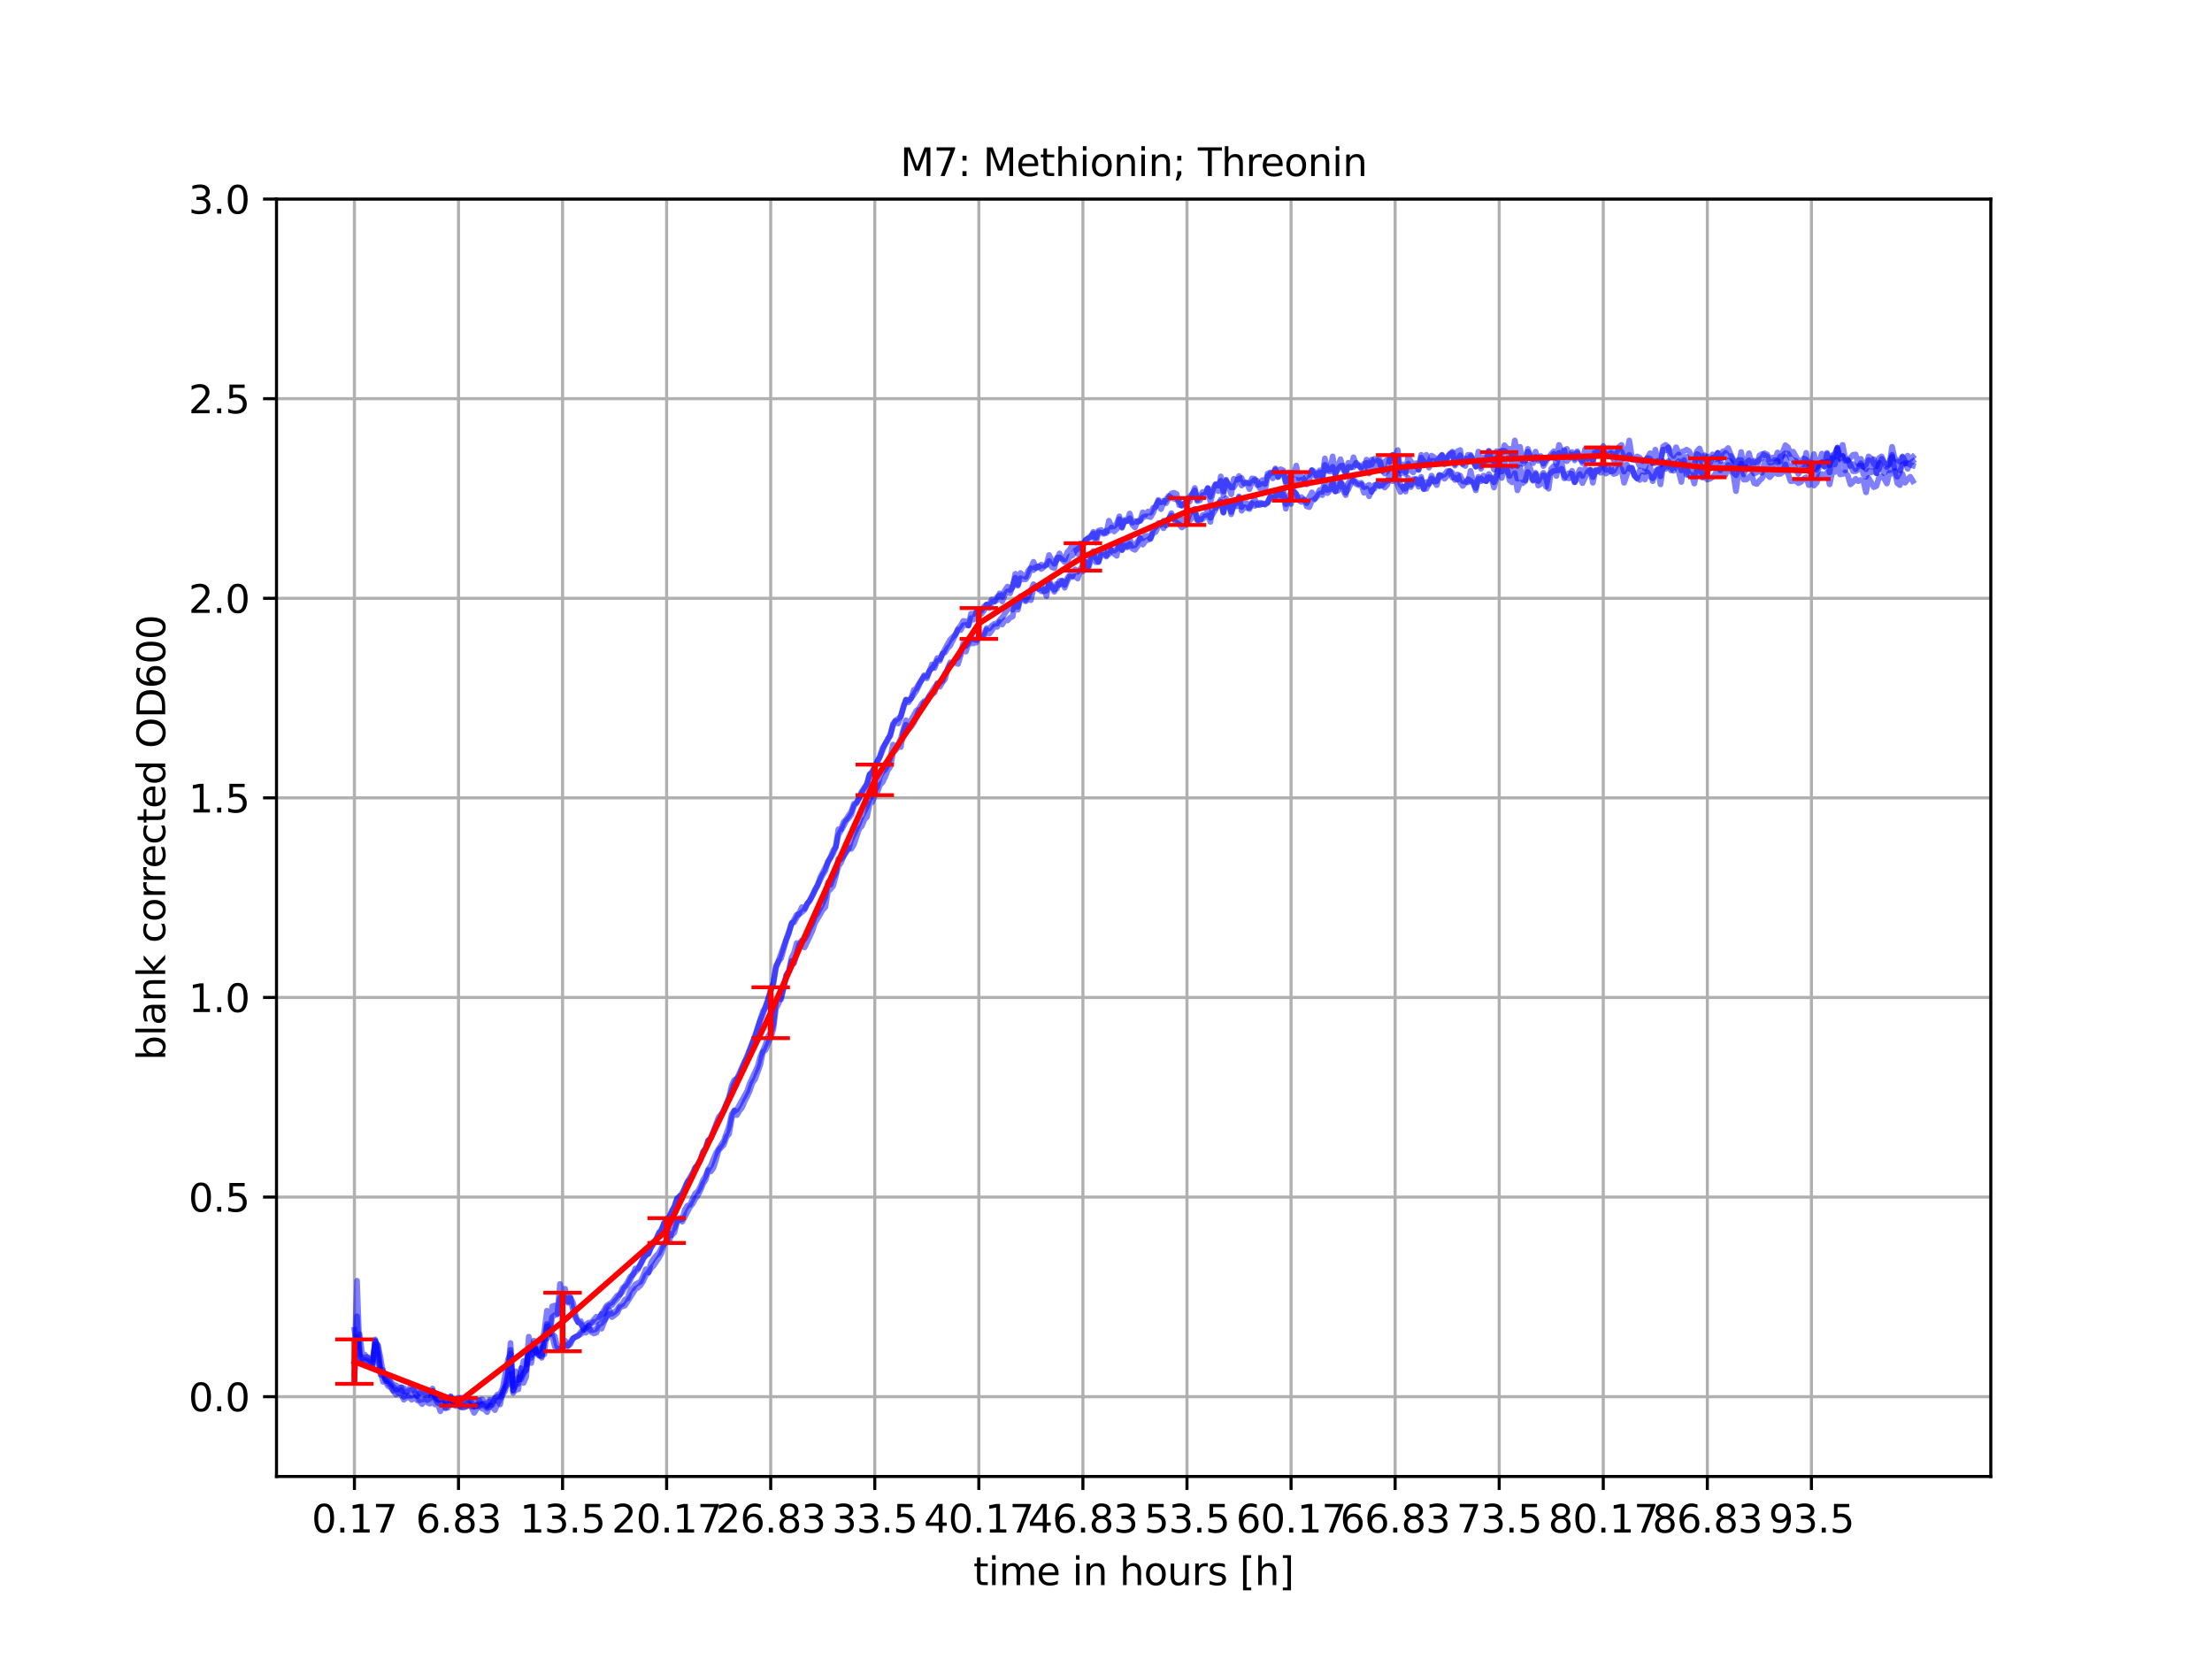 <?xml version="1.0" encoding="utf-8" standalone="no"?>
<!DOCTYPE svg PUBLIC "-//W3C//DTD SVG 1.1//EN"
  "http://www.w3.org/Graphics/SVG/1.1/DTD/svg11.dtd">
<svg xmlns:xlink="http://www.w3.org/1999/xlink" width="576pt" height="432pt" viewBox="0 0 576 432" xmlns="http://www.w3.org/2000/svg" version="1.1">
 <defs>
  <style type="text/css">*{stroke-linejoin: round; stroke-linecap: butt}</style>
 </defs>
 <g id="figure_1">
  <g id="patch_1">
   <path d="M 0 432 
L 576 432 
L 576 0 
L 0 0 
z
" style="fill: #ffffff"/>
  </g>
  <g id="axes_1">
   <g id="patch_2">
    <path d="M 72 384.48 
L 518.4 384.48 
L 518.4 51.84 
L 72 51.84 
z
" style="fill: #ffffff"/>
   </g>
   <g id="matplotlib.axis_1">
    <g id="xtick_1">
     <g id="line2d_1">
      <path d="M 92.291 384.48 
L 92.291 51.84 
" clip-path="url(#p2de9c6bb76)" style="fill: none; stroke: #b0b0b0; stroke-width: 0.8; stroke-linecap: square"/>
     </g>
     <g id="line2d_2">
      <defs>
       <path id="mf80e03df23" d="M 0 0 
L 0 3.5 
" style="stroke: #000000; stroke-width: 0.8"/>
      </defs>
      <g>
       <use xlink:href="#mf80e03df23" x="92.291" y="384.48" style="stroke: #000000; stroke-width: 0.8"/>
      </g>
     </g>
     <g id="text_1">
      <!-- 0.17 -->
      <g transform="translate(81.158 399.078) scale(0.1 -0.1)">
       <defs>
        <path id="DejaVuSans-30" d="M 2034 4250 
Q 1547 4250 1301 3770 
Q 1056 3291 1056 2328 
Q 1056 1369 1301 889 
Q 1547 409 2034 409 
Q 2525 409 2770 889 
Q 3016 1369 3016 2328 
Q 3016 3291 2770 3770 
Q 2525 4250 2034 4250 
z
M 2034 4750 
Q 2819 4750 3233 4129 
Q 3647 3509 3647 2328 
Q 3647 1150 3233 529 
Q 2819 -91 2034 -91 
Q 1250 -91 836 529 
Q 422 1150 422 2328 
Q 422 3509 836 4129 
Q 1250 4750 2034 4750 
z
" transform="scale(0.016)"/>
        <path id="DejaVuSans-2e" d="M 684 794 
L 1344 794 
L 1344 0 
L 684 0 
L 684 794 
z
" transform="scale(0.016)"/>
        <path id="DejaVuSans-31" d="M 794 531 
L 1825 531 
L 1825 4091 
L 703 3866 
L 703 4441 
L 1819 4666 
L 2450 4666 
L 2450 531 
L 3481 531 
L 3481 0 
L 794 0 
L 794 531 
z
" transform="scale(0.016)"/>
        <path id="DejaVuSans-37" d="M 525 4666 
L 3525 4666 
L 3525 4397 
L 1831 0 
L 1172 0 
L 2766 4134 
L 525 4134 
L 525 4666 
z
" transform="scale(0.016)"/>
       </defs>
       <use xlink:href="#DejaVuSans-30"/>
       <use xlink:href="#DejaVuSans-2e" x="63.623"/>
       <use xlink:href="#DejaVuSans-31" x="95.41"/>
       <use xlink:href="#DejaVuSans-37" x="159.033"/>
      </g>
     </g>
    </g>
    <g id="xtick_2">
     <g id="line2d_3">
      <path d="M 119.391 384.48 
L 119.391 51.84 
" clip-path="url(#p2de9c6bb76)" style="fill: none; stroke: #b0b0b0; stroke-width: 0.8; stroke-linecap: square"/>
     </g>
     <g id="line2d_4">
      <g>
       <use xlink:href="#mf80e03df23" x="119.391" y="384.48" style="stroke: #000000; stroke-width: 0.8"/>
      </g>
     </g>
     <g id="text_2">
      <!-- 6.83 -->
      <g transform="translate(108.258 399.078) scale(0.1 -0.1)">
       <defs>
        <path id="DejaVuSans-36" d="M 2113 2584 
Q 1688 2584 1439 2293 
Q 1191 2003 1191 1497 
Q 1191 994 1439 701 
Q 1688 409 2113 409 
Q 2538 409 2786 701 
Q 3034 994 3034 1497 
Q 3034 2003 2786 2293 
Q 2538 2584 2113 2584 
z
M 3366 4563 
L 3366 3988 
Q 3128 4100 2886 4159 
Q 2644 4219 2406 4219 
Q 1781 4219 1451 3797 
Q 1122 3375 1075 2522 
Q 1259 2794 1537 2939 
Q 1816 3084 2150 3084 
Q 2853 3084 3261 2657 
Q 3669 2231 3669 1497 
Q 3669 778 3244 343 
Q 2819 -91 2113 -91 
Q 1303 -91 875 529 
Q 447 1150 447 2328 
Q 447 3434 972 4092 
Q 1497 4750 2381 4750 
Q 2619 4750 2861 4703 
Q 3103 4656 3366 4563 
z
" transform="scale(0.016)"/>
        <path id="DejaVuSans-38" d="M 2034 2216 
Q 1584 2216 1326 1975 
Q 1069 1734 1069 1313 
Q 1069 891 1326 650 
Q 1584 409 2034 409 
Q 2484 409 2743 651 
Q 3003 894 3003 1313 
Q 3003 1734 2745 1975 
Q 2488 2216 2034 2216 
z
M 1403 2484 
Q 997 2584 770 2862 
Q 544 3141 544 3541 
Q 544 4100 942 4425 
Q 1341 4750 2034 4750 
Q 2731 4750 3128 4425 
Q 3525 4100 3525 3541 
Q 3525 3141 3298 2862 
Q 3072 2584 2669 2484 
Q 3125 2378 3379 2068 
Q 3634 1759 3634 1313 
Q 3634 634 3220 271 
Q 2806 -91 2034 -91 
Q 1263 -91 848 271 
Q 434 634 434 1313 
Q 434 1759 690 2068 
Q 947 2378 1403 2484 
z
M 1172 3481 
Q 1172 3119 1398 2916 
Q 1625 2713 2034 2713 
Q 2441 2713 2670 2916 
Q 2900 3119 2900 3481 
Q 2900 3844 2670 4047 
Q 2441 4250 2034 4250 
Q 1625 4250 1398 4047 
Q 1172 3844 1172 3481 
z
" transform="scale(0.016)"/>
        <path id="DejaVuSans-33" d="M 2597 2516 
Q 3050 2419 3304 2112 
Q 3559 1806 3559 1356 
Q 3559 666 3084 287 
Q 2609 -91 1734 -91 
Q 1441 -91 1130 -33 
Q 819 25 488 141 
L 488 750 
Q 750 597 1062 519 
Q 1375 441 1716 441 
Q 2309 441 2620 675 
Q 2931 909 2931 1356 
Q 2931 1769 2642 2001 
Q 2353 2234 1838 2234 
L 1294 2234 
L 1294 2753 
L 1863 2753 
Q 2328 2753 2575 2939 
Q 2822 3125 2822 3475 
Q 2822 3834 2567 4026 
Q 2313 4219 1838 4219 
Q 1578 4219 1281 4162 
Q 984 4106 628 3988 
L 628 4550 
Q 988 4650 1302 4700 
Q 1616 4750 1894 4750 
Q 2613 4750 3031 4423 
Q 3450 4097 3450 3541 
Q 3450 3153 3228 2886 
Q 3006 2619 2597 2516 
z
" transform="scale(0.016)"/>
       </defs>
       <use xlink:href="#DejaVuSans-36"/>
       <use xlink:href="#DejaVuSans-2e" x="63.623"/>
       <use xlink:href="#DejaVuSans-38" x="95.41"/>
       <use xlink:href="#DejaVuSans-33" x="159.033"/>
      </g>
     </g>
    </g>
    <g id="xtick_3">
     <g id="line2d_5">
      <path d="M 146.49 384.48 
L 146.49 51.84 
" clip-path="url(#p2de9c6bb76)" style="fill: none; stroke: #b0b0b0; stroke-width: 0.8; stroke-linecap: square"/>
     </g>
     <g id="line2d_6">
      <g>
       <use xlink:href="#mf80e03df23" x="146.49" y="384.48" style="stroke: #000000; stroke-width: 0.8"/>
      </g>
     </g>
     <g id="text_3">
      <!-- 13.5 -->
      <g transform="translate(135.358 399.078) scale(0.1 -0.1)">
       <defs>
        <path id="DejaVuSans-35" d="M 691 4666 
L 3169 4666 
L 3169 4134 
L 1269 4134 
L 1269 2991 
Q 1406 3038 1543 3061 
Q 1681 3084 1819 3084 
Q 2600 3084 3056 2656 
Q 3513 2228 3513 1497 
Q 3513 744 3044 326 
Q 2575 -91 1722 -91 
Q 1428 -91 1123 -41 
Q 819 9 494 109 
L 494 744 
Q 775 591 1075 516 
Q 1375 441 1709 441 
Q 2250 441 2565 725 
Q 2881 1009 2881 1497 
Q 2881 1984 2565 2268 
Q 2250 2553 1709 2553 
Q 1456 2553 1204 2497 
Q 953 2441 691 2322 
L 691 4666 
z
" transform="scale(0.016)"/>
       </defs>
       <use xlink:href="#DejaVuSans-31"/>
       <use xlink:href="#DejaVuSans-33" x="63.623"/>
       <use xlink:href="#DejaVuSans-2e" x="127.246"/>
       <use xlink:href="#DejaVuSans-35" x="159.033"/>
      </g>
     </g>
    </g>
    <g id="xtick_4">
     <g id="line2d_7">
      <path d="M 173.59 384.48 
L 173.59 51.84 
" clip-path="url(#p2de9c6bb76)" style="fill: none; stroke: #b0b0b0; stroke-width: 0.8; stroke-linecap: square"/>
     </g>
     <g id="line2d_8">
      <g>
       <use xlink:href="#mf80e03df23" x="173.59" y="384.48" style="stroke: #000000; stroke-width: 0.8"/>
      </g>
     </g>
     <g id="text_4">
      <!-- 20.17 -->
      <g transform="translate(159.276 399.078) scale(0.1 -0.1)">
       <defs>
        <path id="DejaVuSans-32" d="M 1228 531 
L 3431 531 
L 3431 0 
L 469 0 
L 469 531 
Q 828 903 1448 1529 
Q 2069 2156 2228 2338 
Q 2531 2678 2651 2914 
Q 2772 3150 2772 3378 
Q 2772 3750 2511 3984 
Q 2250 4219 1831 4219 
Q 1534 4219 1204 4116 
Q 875 4013 500 3803 
L 500 4441 
Q 881 4594 1212 4672 
Q 1544 4750 1819 4750 
Q 2544 4750 2975 4387 
Q 3406 4025 3406 3419 
Q 3406 3131 3298 2873 
Q 3191 2616 2906 2266 
Q 2828 2175 2409 1742 
Q 1991 1309 1228 531 
z
" transform="scale(0.016)"/>
       </defs>
       <use xlink:href="#DejaVuSans-32"/>
       <use xlink:href="#DejaVuSans-30" x="63.623"/>
       <use xlink:href="#DejaVuSans-2e" x="127.246"/>
       <use xlink:href="#DejaVuSans-31" x="159.033"/>
       <use xlink:href="#DejaVuSans-37" x="222.656"/>
      </g>
     </g>
    </g>
    <g id="xtick_5">
     <g id="line2d_9">
      <path d="M 200.69 384.48 
L 200.69 51.84 
" clip-path="url(#p2de9c6bb76)" style="fill: none; stroke: #b0b0b0; stroke-width: 0.8; stroke-linecap: square"/>
     </g>
     <g id="line2d_10">
      <g>
       <use xlink:href="#mf80e03df23" x="200.69" y="384.48" style="stroke: #000000; stroke-width: 0.8"/>
      </g>
     </g>
     <g id="text_5">
      <!-- 26.83 -->
      <g transform="translate(186.376 399.078) scale(0.1 -0.1)">
       <use xlink:href="#DejaVuSans-32"/>
       <use xlink:href="#DejaVuSans-36" x="63.623"/>
       <use xlink:href="#DejaVuSans-2e" x="127.246"/>
       <use xlink:href="#DejaVuSans-38" x="159.033"/>
       <use xlink:href="#DejaVuSans-33" x="222.656"/>
      </g>
     </g>
    </g>
    <g id="xtick_6">
     <g id="line2d_11">
      <path d="M 227.789 384.48 
L 227.789 51.84 
" clip-path="url(#p2de9c6bb76)" style="fill: none; stroke: #b0b0b0; stroke-width: 0.8; stroke-linecap: square"/>
     </g>
     <g id="line2d_12">
      <g>
       <use xlink:href="#mf80e03df23" x="227.789" y="384.48" style="stroke: #000000; stroke-width: 0.8"/>
      </g>
     </g>
     <g id="text_6">
      <!-- 33.5 -->
      <g transform="translate(216.657 399.078) scale(0.1 -0.1)">
       <use xlink:href="#DejaVuSans-33"/>
       <use xlink:href="#DejaVuSans-33" x="63.623"/>
       <use xlink:href="#DejaVuSans-2e" x="127.246"/>
       <use xlink:href="#DejaVuSans-35" x="159.033"/>
      </g>
     </g>
    </g>
    <g id="xtick_7">
     <g id="line2d_13">
      <path d="M 254.889 384.48 
L 254.889 51.84 
" clip-path="url(#p2de9c6bb76)" style="fill: none; stroke: #b0b0b0; stroke-width: 0.8; stroke-linecap: square"/>
     </g>
     <g id="line2d_14">
      <g>
       <use xlink:href="#mf80e03df23" x="254.889" y="384.48" style="stroke: #000000; stroke-width: 0.8"/>
      </g>
     </g>
     <g id="text_7">
      <!-- 40.17 -->
      <g transform="translate(240.575 399.078) scale(0.1 -0.1)">
       <defs>
        <path id="DejaVuSans-34" d="M 2419 4116 
L 825 1625 
L 2419 1625 
L 2419 4116 
z
M 2253 4666 
L 3047 4666 
L 3047 1625 
L 3713 1625 
L 3713 1100 
L 3047 1100 
L 3047 0 
L 2419 0 
L 2419 1100 
L 313 1100 
L 313 1709 
L 2253 4666 
z
" transform="scale(0.016)"/>
       </defs>
       <use xlink:href="#DejaVuSans-34"/>
       <use xlink:href="#DejaVuSans-30" x="63.623"/>
       <use xlink:href="#DejaVuSans-2e" x="127.246"/>
       <use xlink:href="#DejaVuSans-31" x="159.033"/>
       <use xlink:href="#DejaVuSans-37" x="222.656"/>
      </g>
     </g>
    </g>
    <g id="xtick_8">
     <g id="line2d_15">
      <path d="M 281.989 384.48 
L 281.989 51.84 
" clip-path="url(#p2de9c6bb76)" style="fill: none; stroke: #b0b0b0; stroke-width: 0.8; stroke-linecap: square"/>
     </g>
     <g id="line2d_16">
      <g>
       <use xlink:href="#mf80e03df23" x="281.989" y="384.48" style="stroke: #000000; stroke-width: 0.8"/>
      </g>
     </g>
     <g id="text_8">
      <!-- 46.83 -->
      <g transform="translate(267.675 399.078) scale(0.1 -0.1)">
       <use xlink:href="#DejaVuSans-34"/>
       <use xlink:href="#DejaVuSans-36" x="63.623"/>
       <use xlink:href="#DejaVuSans-2e" x="127.246"/>
       <use xlink:href="#DejaVuSans-38" x="159.033"/>
       <use xlink:href="#DejaVuSans-33" x="222.656"/>
      </g>
     </g>
    </g>
    <g id="xtick_9">
     <g id="line2d_17">
      <path d="M 309.089 384.48 
L 309.089 51.84 
" clip-path="url(#p2de9c6bb76)" style="fill: none; stroke: #b0b0b0; stroke-width: 0.8; stroke-linecap: square"/>
     </g>
     <g id="line2d_18">
      <g>
       <use xlink:href="#mf80e03df23" x="309.089" y="384.48" style="stroke: #000000; stroke-width: 0.8"/>
      </g>
     </g>
     <g id="text_9">
      <!-- 53.5 -->
      <g transform="translate(297.956 399.078) scale(0.1 -0.1)">
       <use xlink:href="#DejaVuSans-35"/>
       <use xlink:href="#DejaVuSans-33" x="63.623"/>
       <use xlink:href="#DejaVuSans-2e" x="127.246"/>
       <use xlink:href="#DejaVuSans-35" x="159.033"/>
      </g>
     </g>
    </g>
    <g id="xtick_10">
     <g id="line2d_19">
      <path d="M 336.188 384.48 
L 336.188 51.84 
" clip-path="url(#p2de9c6bb76)" style="fill: none; stroke: #b0b0b0; stroke-width: 0.8; stroke-linecap: square"/>
     </g>
     <g id="line2d_20">
      <g>
       <use xlink:href="#mf80e03df23" x="336.188" y="384.48" style="stroke: #000000; stroke-width: 0.8"/>
      </g>
     </g>
     <g id="text_10">
      <!-- 60.17 -->
      <g transform="translate(321.874 399.078) scale(0.1 -0.1)">
       <use xlink:href="#DejaVuSans-36"/>
       <use xlink:href="#DejaVuSans-30" x="63.623"/>
       <use xlink:href="#DejaVuSans-2e" x="127.246"/>
       <use xlink:href="#DejaVuSans-31" x="159.033"/>
       <use xlink:href="#DejaVuSans-37" x="222.656"/>
      </g>
     </g>
    </g>
    <g id="xtick_11">
     <g id="line2d_21">
      <path d="M 363.288 384.48 
L 363.288 51.84 
" clip-path="url(#p2de9c6bb76)" style="fill: none; stroke: #b0b0b0; stroke-width: 0.8; stroke-linecap: square"/>
     </g>
     <g id="line2d_22">
      <g>
       <use xlink:href="#mf80e03df23" x="363.288" y="384.48" style="stroke: #000000; stroke-width: 0.8"/>
      </g>
     </g>
     <g id="text_11">
      <!-- 66.83 -->
      <g transform="translate(348.974 399.078) scale(0.1 -0.1)">
       <use xlink:href="#DejaVuSans-36"/>
       <use xlink:href="#DejaVuSans-36" x="63.623"/>
       <use xlink:href="#DejaVuSans-2e" x="127.246"/>
       <use xlink:href="#DejaVuSans-38" x="159.033"/>
       <use xlink:href="#DejaVuSans-33" x="222.656"/>
      </g>
     </g>
    </g>
    <g id="xtick_12">
     <g id="line2d_23">
      <path d="M 390.388 384.48 
L 390.388 51.84 
" clip-path="url(#p2de9c6bb76)" style="fill: none; stroke: #b0b0b0; stroke-width: 0.8; stroke-linecap: square"/>
     </g>
     <g id="line2d_24">
      <g>
       <use xlink:href="#mf80e03df23" x="390.388" y="384.48" style="stroke: #000000; stroke-width: 0.8"/>
      </g>
     </g>
     <g id="text_12">
      <!-- 73.5 -->
      <g transform="translate(379.255 399.078) scale(0.1 -0.1)">
       <use xlink:href="#DejaVuSans-37"/>
       <use xlink:href="#DejaVuSans-33" x="63.623"/>
       <use xlink:href="#DejaVuSans-2e" x="127.246"/>
       <use xlink:href="#DejaVuSans-35" x="159.033"/>
      </g>
     </g>
    </g>
    <g id="xtick_13">
     <g id="line2d_25">
      <path d="M 417.487 384.48 
L 417.487 51.84 
" clip-path="url(#p2de9c6bb76)" style="fill: none; stroke: #b0b0b0; stroke-width: 0.8; stroke-linecap: square"/>
     </g>
     <g id="line2d_26">
      <g>
       <use xlink:href="#mf80e03df23" x="417.487" y="384.48" style="stroke: #000000; stroke-width: 0.8"/>
      </g>
     </g>
     <g id="text_13">
      <!-- 80.17 -->
      <g transform="translate(403.173 399.078) scale(0.1 -0.1)">
       <use xlink:href="#DejaVuSans-38"/>
       <use xlink:href="#DejaVuSans-30" x="63.623"/>
       <use xlink:href="#DejaVuSans-2e" x="127.246"/>
       <use xlink:href="#DejaVuSans-31" x="159.033"/>
       <use xlink:href="#DejaVuSans-37" x="222.656"/>
      </g>
     </g>
    </g>
    <g id="xtick_14">
     <g id="line2d_27">
      <path d="M 444.587 384.48 
L 444.587 51.84 
" clip-path="url(#p2de9c6bb76)" style="fill: none; stroke: #b0b0b0; stroke-width: 0.8; stroke-linecap: square"/>
     </g>
     <g id="line2d_28">
      <g>
       <use xlink:href="#mf80e03df23" x="444.587" y="384.48" style="stroke: #000000; stroke-width: 0.8"/>
      </g>
     </g>
     <g id="text_14">
      <!-- 86.83 -->
      <g transform="translate(430.273 399.078) scale(0.1 -0.1)">
       <use xlink:href="#DejaVuSans-38"/>
       <use xlink:href="#DejaVuSans-36" x="63.623"/>
       <use xlink:href="#DejaVuSans-2e" x="127.246"/>
       <use xlink:href="#DejaVuSans-38" x="159.033"/>
       <use xlink:href="#DejaVuSans-33" x="222.656"/>
      </g>
     </g>
    </g>
    <g id="xtick_15">
     <g id="line2d_29">
      <path d="M 471.687 384.48 
L 471.687 51.84 
" clip-path="url(#p2de9c6bb76)" style="fill: none; stroke: #b0b0b0; stroke-width: 0.8; stroke-linecap: square"/>
     </g>
     <g id="line2d_30">
      <g>
       <use xlink:href="#mf80e03df23" x="471.687" y="384.48" style="stroke: #000000; stroke-width: 0.8"/>
      </g>
     </g>
     <g id="text_15">
      <!-- 93.5 -->
      <g transform="translate(460.554 399.078) scale(0.1 -0.1)">
       <defs>
        <path id="DejaVuSans-39" d="M 703 97 
L 703 672 
Q 941 559 1184 500 
Q 1428 441 1663 441 
Q 2288 441 2617 861 
Q 2947 1281 2994 2138 
Q 2813 1869 2534 1725 
Q 2256 1581 1919 1581 
Q 1219 1581 811 2004 
Q 403 2428 403 3163 
Q 403 3881 828 4315 
Q 1253 4750 1959 4750 
Q 2769 4750 3195 4129 
Q 3622 3509 3622 2328 
Q 3622 1225 3098 567 
Q 2575 -91 1691 -91 
Q 1453 -91 1209 -44 
Q 966 3 703 97 
z
M 1959 2075 
Q 2384 2075 2632 2365 
Q 2881 2656 2881 3163 
Q 2881 3666 2632 3958 
Q 2384 4250 1959 4250 
Q 1534 4250 1286 3958 
Q 1038 3666 1038 3163 
Q 1038 2656 1286 2365 
Q 1534 2075 1959 2075 
z
" transform="scale(0.016)"/>
       </defs>
       <use xlink:href="#DejaVuSans-39"/>
       <use xlink:href="#DejaVuSans-33" x="63.623"/>
       <use xlink:href="#DejaVuSans-2e" x="127.246"/>
       <use xlink:href="#DejaVuSans-35" x="159.033"/>
      </g>
     </g>
    </g>
    <g id="text_16">
     <!-- time in hours [h] -->
     <g transform="translate(253.452 412.757) scale(0.1 -0.1)">
      <defs>
       <path id="DejaVuSans-74" d="M 1172 4494 
L 1172 3500 
L 2356 3500 
L 2356 3053 
L 1172 3053 
L 1172 1153 
Q 1172 725 1289 603 
Q 1406 481 1766 481 
L 2356 481 
L 2356 0 
L 1766 0 
Q 1100 0 847 248 
Q 594 497 594 1153 
L 594 3053 
L 172 3053 
L 172 3500 
L 594 3500 
L 594 4494 
L 1172 4494 
z
" transform="scale(0.016)"/>
       <path id="DejaVuSans-69" d="M 603 3500 
L 1178 3500 
L 1178 0 
L 603 0 
L 603 3500 
z
M 603 4863 
L 1178 4863 
L 1178 4134 
L 603 4134 
L 603 4863 
z
" transform="scale(0.016)"/>
       <path id="DejaVuSans-6d" d="M 3328 2828 
Q 3544 3216 3844 3400 
Q 4144 3584 4550 3584 
Q 5097 3584 5394 3201 
Q 5691 2819 5691 2113 
L 5691 0 
L 5113 0 
L 5113 2094 
Q 5113 2597 4934 2840 
Q 4756 3084 4391 3084 
Q 3944 3084 3684 2787 
Q 3425 2491 3425 1978 
L 3425 0 
L 2847 0 
L 2847 2094 
Q 2847 2600 2669 2842 
Q 2491 3084 2119 3084 
Q 1678 3084 1418 2786 
Q 1159 2488 1159 1978 
L 1159 0 
L 581 0 
L 581 3500 
L 1159 3500 
L 1159 2956 
Q 1356 3278 1631 3431 
Q 1906 3584 2284 3584 
Q 2666 3584 2933 3390 
Q 3200 3197 3328 2828 
z
" transform="scale(0.016)"/>
       <path id="DejaVuSans-65" d="M 3597 1894 
L 3597 1613 
L 953 1613 
Q 991 1019 1311 708 
Q 1631 397 2203 397 
Q 2534 397 2845 478 
Q 3156 559 3463 722 
L 3463 178 
Q 3153 47 2828 -22 
Q 2503 -91 2169 -91 
Q 1331 -91 842 396 
Q 353 884 353 1716 
Q 353 2575 817 3079 
Q 1281 3584 2069 3584 
Q 2775 3584 3186 3129 
Q 3597 2675 3597 1894 
z
M 3022 2063 
Q 3016 2534 2758 2815 
Q 2500 3097 2075 3097 
Q 1594 3097 1305 2825 
Q 1016 2553 972 2059 
L 3022 2063 
z
" transform="scale(0.016)"/>
       <path id="DejaVuSans-20" transform="scale(0.016)"/>
       <path id="DejaVuSans-6e" d="M 3513 2113 
L 3513 0 
L 2938 0 
L 2938 2094 
Q 2938 2591 2744 2837 
Q 2550 3084 2163 3084 
Q 1697 3084 1428 2787 
Q 1159 2491 1159 1978 
L 1159 0 
L 581 0 
L 581 3500 
L 1159 3500 
L 1159 2956 
Q 1366 3272 1645 3428 
Q 1925 3584 2291 3584 
Q 2894 3584 3203 3211 
Q 3513 2838 3513 2113 
z
" transform="scale(0.016)"/>
       <path id="DejaVuSans-68" d="M 3513 2113 
L 3513 0 
L 2938 0 
L 2938 2094 
Q 2938 2591 2744 2837 
Q 2550 3084 2163 3084 
Q 1697 3084 1428 2787 
Q 1159 2491 1159 1978 
L 1159 0 
L 581 0 
L 581 4863 
L 1159 4863 
L 1159 2956 
Q 1366 3272 1645 3428 
Q 1925 3584 2291 3584 
Q 2894 3584 3203 3211 
Q 3513 2838 3513 2113 
z
" transform="scale(0.016)"/>
       <path id="DejaVuSans-6f" d="M 1959 3097 
Q 1497 3097 1228 2736 
Q 959 2375 959 1747 
Q 959 1119 1226 758 
Q 1494 397 1959 397 
Q 2419 397 2687 759 
Q 2956 1122 2956 1747 
Q 2956 2369 2687 2733 
Q 2419 3097 1959 3097 
z
M 1959 3584 
Q 2709 3584 3137 3096 
Q 3566 2609 3566 1747 
Q 3566 888 3137 398 
Q 2709 -91 1959 -91 
Q 1206 -91 779 398 
Q 353 888 353 1747 
Q 353 2609 779 3096 
Q 1206 3584 1959 3584 
z
" transform="scale(0.016)"/>
       <path id="DejaVuSans-75" d="M 544 1381 
L 544 3500 
L 1119 3500 
L 1119 1403 
Q 1119 906 1312 657 
Q 1506 409 1894 409 
Q 2359 409 2629 706 
Q 2900 1003 2900 1516 
L 2900 3500 
L 3475 3500 
L 3475 0 
L 2900 0 
L 2900 538 
Q 2691 219 2414 64 
Q 2138 -91 1772 -91 
Q 1169 -91 856 284 
Q 544 659 544 1381 
z
M 1991 3584 
L 1991 3584 
z
" transform="scale(0.016)"/>
       <path id="DejaVuSans-72" d="M 2631 2963 
Q 2534 3019 2420 3045 
Q 2306 3072 2169 3072 
Q 1681 3072 1420 2755 
Q 1159 2438 1159 1844 
L 1159 0 
L 581 0 
L 581 3500 
L 1159 3500 
L 1159 2956 
Q 1341 3275 1631 3429 
Q 1922 3584 2338 3584 
Q 2397 3584 2469 3576 
Q 2541 3569 2628 3553 
L 2631 2963 
z
" transform="scale(0.016)"/>
       <path id="DejaVuSans-73" d="M 2834 3397 
L 2834 2853 
Q 2591 2978 2328 3040 
Q 2066 3103 1784 3103 
Q 1356 3103 1142 2972 
Q 928 2841 928 2578 
Q 928 2378 1081 2264 
Q 1234 2150 1697 2047 
L 1894 2003 
Q 2506 1872 2764 1633 
Q 3022 1394 3022 966 
Q 3022 478 2636 193 
Q 2250 -91 1575 -91 
Q 1294 -91 989 -36 
Q 684 19 347 128 
L 347 722 
Q 666 556 975 473 
Q 1284 391 1588 391 
Q 1994 391 2212 530 
Q 2431 669 2431 922 
Q 2431 1156 2273 1281 
Q 2116 1406 1581 1522 
L 1381 1569 
Q 847 1681 609 1914 
Q 372 2147 372 2553 
Q 372 3047 722 3315 
Q 1072 3584 1716 3584 
Q 2034 3584 2315 3537 
Q 2597 3491 2834 3397 
z
" transform="scale(0.016)"/>
       <path id="DejaVuSans-5b" d="M 550 4863 
L 1875 4863 
L 1875 4416 
L 1125 4416 
L 1125 -397 
L 1875 -397 
L 1875 -844 
L 550 -844 
L 550 4863 
z
" transform="scale(0.016)"/>
       <path id="DejaVuSans-5d" d="M 1947 4863 
L 1947 -844 
L 622 -844 
L 622 -397 
L 1369 -397 
L 1369 4416 
L 622 4416 
L 622 4863 
L 1947 4863 
z
" transform="scale(0.016)"/>
      </defs>
      <use xlink:href="#DejaVuSans-74"/>
      <use xlink:href="#DejaVuSans-69" x="39.209"/>
      <use xlink:href="#DejaVuSans-6d" x="66.992"/>
      <use xlink:href="#DejaVuSans-65" x="164.404"/>
      <use xlink:href="#DejaVuSans-20" x="225.928"/>
      <use xlink:href="#DejaVuSans-69" x="257.715"/>
      <use xlink:href="#DejaVuSans-6e" x="285.498"/>
      <use xlink:href="#DejaVuSans-20" x="348.877"/>
      <use xlink:href="#DejaVuSans-68" x="380.664"/>
      <use xlink:href="#DejaVuSans-6f" x="444.043"/>
      <use xlink:href="#DejaVuSans-75" x="505.225"/>
      <use xlink:href="#DejaVuSans-72" x="568.604"/>
      <use xlink:href="#DejaVuSans-73" x="609.717"/>
      <use xlink:href="#DejaVuSans-20" x="661.816"/>
      <use xlink:href="#DejaVuSans-5b" x="693.604"/>
      <use xlink:href="#DejaVuSans-68" x="732.617"/>
      <use xlink:href="#DejaVuSans-5d" x="795.996"/>
     </g>
    </g>
   </g>
   <g id="matplotlib.axis_2">
    <g id="ytick_1">
     <g id="line2d_31">
      <path d="M 72 363.69 
L 518.4 363.69 
" clip-path="url(#p2de9c6bb76)" style="fill: none; stroke: #b0b0b0; stroke-width: 0.8; stroke-linecap: square"/>
     </g>
     <g id="line2d_32">
      <defs>
       <path id="m0caf5131ef" d="M 0 0 
L -3.5 0 
" style="stroke: #000000; stroke-width: 0.8"/>
      </defs>
      <g>
       <use xlink:href="#m0caf5131ef" x="72" y="363.69" style="stroke: #000000; stroke-width: 0.8"/>
      </g>
     </g>
     <g id="text_17">
      <!-- 0.0 -->
      <g transform="translate(49.097 367.489) scale(0.1 -0.1)">
       <use xlink:href="#DejaVuSans-30"/>
       <use xlink:href="#DejaVuSans-2e" x="63.623"/>
       <use xlink:href="#DejaVuSans-30" x="95.41"/>
      </g>
     </g>
    </g>
    <g id="ytick_2">
     <g id="line2d_33">
      <path d="M 72 311.715 
L 518.4 311.715 
" clip-path="url(#p2de9c6bb76)" style="fill: none; stroke: #b0b0b0; stroke-width: 0.8; stroke-linecap: square"/>
     </g>
     <g id="line2d_34">
      <g>
       <use xlink:href="#m0caf5131ef" x="72" y="311.715" style="stroke: #000000; stroke-width: 0.8"/>
      </g>
     </g>
     <g id="text_18">
      <!-- 0.5 -->
      <g transform="translate(49.097 315.514) scale(0.1 -0.1)">
       <use xlink:href="#DejaVuSans-30"/>
       <use xlink:href="#DejaVuSans-2e" x="63.623"/>
       <use xlink:href="#DejaVuSans-35" x="95.41"/>
      </g>
     </g>
    </g>
    <g id="ytick_3">
     <g id="line2d_35">
      <path d="M 72 259.74 
L 518.4 259.74 
" clip-path="url(#p2de9c6bb76)" style="fill: none; stroke: #b0b0b0; stroke-width: 0.8; stroke-linecap: square"/>
     </g>
     <g id="line2d_36">
      <g>
       <use xlink:href="#m0caf5131ef" x="72" y="259.74" style="stroke: #000000; stroke-width: 0.8"/>
      </g>
     </g>
     <g id="text_19">
      <!-- 1.0 -->
      <g transform="translate(49.097 263.539) scale(0.1 -0.1)">
       <use xlink:href="#DejaVuSans-31"/>
       <use xlink:href="#DejaVuSans-2e" x="63.623"/>
       <use xlink:href="#DejaVuSans-30" x="95.41"/>
      </g>
     </g>
    </g>
    <g id="ytick_4">
     <g id="line2d_37">
      <path d="M 72 207.765 
L 518.4 207.765 
" clip-path="url(#p2de9c6bb76)" style="fill: none; stroke: #b0b0b0; stroke-width: 0.8; stroke-linecap: square"/>
     </g>
     <g id="line2d_38">
      <g>
       <use xlink:href="#m0caf5131ef" x="72" y="207.765" style="stroke: #000000; stroke-width: 0.8"/>
      </g>
     </g>
     <g id="text_20">
      <!-- 1.5 -->
      <g transform="translate(49.097 211.564) scale(0.1 -0.1)">
       <use xlink:href="#DejaVuSans-31"/>
       <use xlink:href="#DejaVuSans-2e" x="63.623"/>
       <use xlink:href="#DejaVuSans-35" x="95.41"/>
      </g>
     </g>
    </g>
    <g id="ytick_5">
     <g id="line2d_39">
      <path d="M 72 155.79 
L 518.4 155.79 
" clip-path="url(#p2de9c6bb76)" style="fill: none; stroke: #b0b0b0; stroke-width: 0.8; stroke-linecap: square"/>
     </g>
     <g id="line2d_40">
      <g>
       <use xlink:href="#m0caf5131ef" x="72" y="155.79" style="stroke: #000000; stroke-width: 0.8"/>
      </g>
     </g>
     <g id="text_21">
      <!-- 2.0 -->
      <g transform="translate(49.097 159.589) scale(0.1 -0.1)">
       <use xlink:href="#DejaVuSans-32"/>
       <use xlink:href="#DejaVuSans-2e" x="63.623"/>
       <use xlink:href="#DejaVuSans-30" x="95.41"/>
      </g>
     </g>
    </g>
    <g id="ytick_6">
     <g id="line2d_41">
      <path d="M 72 103.815 
L 518.4 103.815 
" clip-path="url(#p2de9c6bb76)" style="fill: none; stroke: #b0b0b0; stroke-width: 0.8; stroke-linecap: square"/>
     </g>
     <g id="line2d_42">
      <g>
       <use xlink:href="#m0caf5131ef" x="72" y="103.815" style="stroke: #000000; stroke-width: 0.8"/>
      </g>
     </g>
     <g id="text_22">
      <!-- 2.5 -->
      <g transform="translate(49.097 107.614) scale(0.1 -0.1)">
       <use xlink:href="#DejaVuSans-32"/>
       <use xlink:href="#DejaVuSans-2e" x="63.623"/>
       <use xlink:href="#DejaVuSans-35" x="95.41"/>
      </g>
     </g>
    </g>
    <g id="ytick_7">
     <g id="line2d_43">
      <path d="M 72 51.84 
L 518.4 51.84 
" clip-path="url(#p2de9c6bb76)" style="fill: none; stroke: #b0b0b0; stroke-width: 0.8; stroke-linecap: square"/>
     </g>
     <g id="line2d_44">
      <g>
       <use xlink:href="#m0caf5131ef" x="72" y="51.84" style="stroke: #000000; stroke-width: 0.8"/>
      </g>
     </g>
     <g id="text_23">
      <!-- 3.0 -->
      <g transform="translate(49.097 55.639) scale(0.1 -0.1)">
       <use xlink:href="#DejaVuSans-33"/>
       <use xlink:href="#DejaVuSans-2e" x="63.623"/>
       <use xlink:href="#DejaVuSans-30" x="95.41"/>
      </g>
     </g>
    </g>
    <g id="text_24">
     <!-- blank corrected OD600 -->
     <g transform="translate(43.017 276.115) rotate(-90) scale(0.1 -0.1)">
      <defs>
       <path id="DejaVuSans-62" d="M 3116 1747 
Q 3116 2381 2855 2742 
Q 2594 3103 2138 3103 
Q 1681 3103 1420 2742 
Q 1159 2381 1159 1747 
Q 1159 1113 1420 752 
Q 1681 391 2138 391 
Q 2594 391 2855 752 
Q 3116 1113 3116 1747 
z
M 1159 2969 
Q 1341 3281 1617 3432 
Q 1894 3584 2278 3584 
Q 2916 3584 3314 3078 
Q 3713 2572 3713 1747 
Q 3713 922 3314 415 
Q 2916 -91 2278 -91 
Q 1894 -91 1617 61 
Q 1341 213 1159 525 
L 1159 0 
L 581 0 
L 581 4863 
L 1159 4863 
L 1159 2969 
z
" transform="scale(0.016)"/>
       <path id="DejaVuSans-6c" d="M 603 4863 
L 1178 4863 
L 1178 0 
L 603 0 
L 603 4863 
z
" transform="scale(0.016)"/>
       <path id="DejaVuSans-61" d="M 2194 1759 
Q 1497 1759 1228 1600 
Q 959 1441 959 1056 
Q 959 750 1161 570 
Q 1363 391 1709 391 
Q 2188 391 2477 730 
Q 2766 1069 2766 1631 
L 2766 1759 
L 2194 1759 
z
M 3341 1997 
L 3341 0 
L 2766 0 
L 2766 531 
Q 2569 213 2275 61 
Q 1981 -91 1556 -91 
Q 1019 -91 701 211 
Q 384 513 384 1019 
Q 384 1609 779 1909 
Q 1175 2209 1959 2209 
L 2766 2209 
L 2766 2266 
Q 2766 2663 2505 2880 
Q 2244 3097 1772 3097 
Q 1472 3097 1187 3025 
Q 903 2953 641 2809 
L 641 3341 
Q 956 3463 1253 3523 
Q 1550 3584 1831 3584 
Q 2591 3584 2966 3190 
Q 3341 2797 3341 1997 
z
" transform="scale(0.016)"/>
       <path id="DejaVuSans-6b" d="M 581 4863 
L 1159 4863 
L 1159 1991 
L 2875 3500 
L 3609 3500 
L 1753 1863 
L 3688 0 
L 2938 0 
L 1159 1709 
L 1159 0 
L 581 0 
L 581 4863 
z
" transform="scale(0.016)"/>
       <path id="DejaVuSans-63" d="M 3122 3366 
L 3122 2828 
Q 2878 2963 2633 3030 
Q 2388 3097 2138 3097 
Q 1578 3097 1268 2742 
Q 959 2388 959 1747 
Q 959 1106 1268 751 
Q 1578 397 2138 397 
Q 2388 397 2633 464 
Q 2878 531 3122 666 
L 3122 134 
Q 2881 22 2623 -34 
Q 2366 -91 2075 -91 
Q 1284 -91 818 406 
Q 353 903 353 1747 
Q 353 2603 823 3093 
Q 1294 3584 2113 3584 
Q 2378 3584 2631 3529 
Q 2884 3475 3122 3366 
z
" transform="scale(0.016)"/>
       <path id="DejaVuSans-64" d="M 2906 2969 
L 2906 4863 
L 3481 4863 
L 3481 0 
L 2906 0 
L 2906 525 
Q 2725 213 2448 61 
Q 2172 -91 1784 -91 
Q 1150 -91 751 415 
Q 353 922 353 1747 
Q 353 2572 751 3078 
Q 1150 3584 1784 3584 
Q 2172 3584 2448 3432 
Q 2725 3281 2906 2969 
z
M 947 1747 
Q 947 1113 1208 752 
Q 1469 391 1925 391 
Q 2381 391 2643 752 
Q 2906 1113 2906 1747 
Q 2906 2381 2643 2742 
Q 2381 3103 1925 3103 
Q 1469 3103 1208 2742 
Q 947 2381 947 1747 
z
" transform="scale(0.016)"/>
       <path id="DejaVuSans-4f" d="M 2522 4238 
Q 1834 4238 1429 3725 
Q 1025 3213 1025 2328 
Q 1025 1447 1429 934 
Q 1834 422 2522 422 
Q 3209 422 3611 934 
Q 4013 1447 4013 2328 
Q 4013 3213 3611 3725 
Q 3209 4238 2522 4238 
z
M 2522 4750 
Q 3503 4750 4090 4092 
Q 4678 3434 4678 2328 
Q 4678 1225 4090 567 
Q 3503 -91 2522 -91 
Q 1538 -91 948 565 
Q 359 1222 359 2328 
Q 359 3434 948 4092 
Q 1538 4750 2522 4750 
z
" transform="scale(0.016)"/>
       <path id="DejaVuSans-44" d="M 1259 4147 
L 1259 519 
L 2022 519 
Q 2988 519 3436 956 
Q 3884 1394 3884 2338 
Q 3884 3275 3436 3711 
Q 2988 4147 2022 4147 
L 1259 4147 
z
M 628 4666 
L 1925 4666 
Q 3281 4666 3915 4102 
Q 4550 3538 4550 2338 
Q 4550 1131 3912 565 
Q 3275 0 1925 0 
L 628 0 
L 628 4666 
z
" transform="scale(0.016)"/>
      </defs>
      <use xlink:href="#DejaVuSans-62"/>
      <use xlink:href="#DejaVuSans-6c" x="63.477"/>
      <use xlink:href="#DejaVuSans-61" x="91.26"/>
      <use xlink:href="#DejaVuSans-6e" x="152.539"/>
      <use xlink:href="#DejaVuSans-6b" x="215.918"/>
      <use xlink:href="#DejaVuSans-20" x="273.828"/>
      <use xlink:href="#DejaVuSans-63" x="305.615"/>
      <use xlink:href="#DejaVuSans-6f" x="360.596"/>
      <use xlink:href="#DejaVuSans-72" x="421.777"/>
      <use xlink:href="#DejaVuSans-72" x="461.141"/>
      <use xlink:href="#DejaVuSans-65" x="500.004"/>
      <use xlink:href="#DejaVuSans-63" x="561.527"/>
      <use xlink:href="#DejaVuSans-74" x="616.508"/>
      <use xlink:href="#DejaVuSans-65" x="655.717"/>
      <use xlink:href="#DejaVuSans-64" x="717.24"/>
      <use xlink:href="#DejaVuSans-20" x="780.717"/>
      <use xlink:href="#DejaVuSans-4f" x="812.504"/>
      <use xlink:href="#DejaVuSans-44" x="891.215"/>
      <use xlink:href="#DejaVuSans-36" x="968.217"/>
      <use xlink:href="#DejaVuSans-30" x="1031.84"/>
      <use xlink:href="#DejaVuSans-30" x="1095.463"/>
     </g>
    </g>
   </g>
   <g id="line2d_45">
    <path d="M 92.291 346.295 
L 92.968 350.765 
L 93.646 347.438 
L 94.323 352.74 
L 95.001 352.74 
L 95.678 353.779 
L 96.356 353.572 
L 97.033 354.195 
L 97.711 349.102 
L 98.388 350.557 
L 99.066 356.274 
L 99.743 356.794 
L 100.421 359.601 
L 101.098 358.977 
L 101.776 360.432 
L 103.131 361.784 
L 103.808 361.784 
L 104.486 361.264 
L 105.163 362.407 
L 105.841 362.407 
L 107.196 361.888 
L 107.873 361.472 
L 108.551 361.264 
L 109.228 362.823 
L 109.906 362.511 
L 111.261 362.927 
L 111.938 362.407 
L 112.616 362.199 
L 113.293 363.863 
L 113.971 364.59 
L 114.648 364.486 
L 115.326 363.655 
L 116.003 364.902 
L 116.681 364.07 
L 117.358 363.759 
L 118.036 365.318 
L 118.713 364.382 
L 119.391 364.486 
L 120.068 363.967 
L 120.746 364.902 
L 121.423 364.278 
L 122.778 365.11 
L 123.456 366.149 
L 124.133 365.942 
L 124.811 366.253 
L 125.488 365.734 
L 126.166 365.422 
L 126.843 366.253 
L 127.521 364.902 
L 128.198 364.902 
L 128.876 364.07 
L 129.553 363.655 
L 130.231 363.759 
L 131.585 361.16 
L 132.263 360.432 
L 132.94 357.73 
L 133.618 361.056 
L 134.295 357.106 
L 134.973 359.289 
L 135.65 358.561 
L 136.328 357.314 
L 137.005 356.794 
L 137.683 348.062 
L 138.36 351.389 
L 139.038 351.285 
L 139.715 352.324 
L 140.393 351.596 
L 141.07 349.517 
L 141.748 346.607 
L 142.425 341.305 
L 143.103 347.231 
L 143.78 340.162 
L 144.458 339.954 
L 145.135 342.137 
L 145.813 337.875 
L 146.49 338.291 
L 147.168 337.875 
L 147.845 338.915 
L 148.523 337.771 
L 149.2 341.305 
L 149.878 343.28 
L 150.555 344.32 
L 151.233 344.736 
L 151.91 345.879 
L 152.588 344.84 
L 153.265 344.424 
L 153.943 344.424 
L 155.298 342.865 
L 155.975 342.969 
L 156.653 342.241 
L 158.008 339.954 
L 159.363 339.122 
L 160.718 337.355 
L 161.395 337.147 
L 162.073 335.484 
L 162.75 334.861 
L 163.428 333.821 
L 164.105 332.47 
L 164.783 331.95 
L 165.46 330.287 
L 166.138 330.287 
L 166.815 329.247 
L 168.17 326.648 
L 168.848 326.545 
L 169.525 324.777 
L 170.203 323.53 
L 170.88 322.594 
L 171.558 321.451 
L 172.913 318.644 
L 173.59 317.917 
L 174.945 315.63 
L 175.623 314.071 
L 176.3 312.095 
L 176.978 311.68 
L 178.332 309.497 
L 179.01 307.73 
L 180.365 305.443 
L 181.042 303.987 
L 181.72 303.26 
L 182.397 301.908 
L 183.075 300.141 
L 183.752 298.998 
L 184.43 297.023 
L 185.107 296.399 
L 186.462 293.177 
L 187.817 290.474 
L 189.172 287.355 
L 189.85 285.9 
L 191.205 282.158 
L 191.882 280.91 
L 193.237 277.896 
L 193.915 276.545 
L 195.947 271.555 
L 197.98 265.63 
L 198.657 264.175 
L 201.367 255.962 
L 202.045 252.116 
L 205.432 242.553 
L 206.11 240.682 
L 207.465 238.187 
L 208.142 238.083 
L 209.497 236.94 
L 210.175 235.38 
L 210.852 234.549 
L 212.885 230.599 
L 213.562 228.52 
L 216.272 223.218 
L 216.95 221.451 
L 217.627 220.516 
L 218.305 215.942 
L 218.982 215.942 
L 219.66 214.071 
L 220.337 213.343 
L 221.692 211.264 
L 222.37 209.289 
L 223.047 208.977 
L 223.725 207.938 
L 224.402 206.482 
L 225.079 205.443 
L 225.757 204.195 
L 226.434 201.805 
L 227.112 200.973 
L 228.467 198.062 
L 229.144 197.127 
L 230.499 193.696 
L 231.177 192.345 
L 231.854 191.617 
L 232.532 188.499 
L 233.209 187.563 
L 233.887 187.148 
L 234.564 186.524 
L 235.919 182.262 
L 236.597 182.366 
L 237.274 181.846 
L 238.629 179.871 
L 239.984 177.064 
L 240.662 176.129 
L 241.339 176.649 
L 242.694 173.01 
L 243.372 173.946 
L 244.049 172.075 
L 244.727 172.075 
L 245.404 170.204 
L 246.082 169.892 
L 246.759 168.748 
L 247.437 168.125 
L 249.469 163.967 
L 250.147 164.071 
L 250.824 162.823 
L 251.502 162.719 
L 252.179 162.927 
L 252.857 160.952 
L 253.534 161.368 
L 254.212 159.497 
L 254.889 158.769 
L 255.567 159.809 
L 256.244 158.977 
L 256.922 157.418 
L 257.599 158.353 
L 258.277 156.794 
L 258.954 156.69 
L 259.632 156.274 
L 260.309 154.507 
L 260.987 156.586 
L 261.664 154.923 
L 262.342 153.988 
L 263.019 154.507 
L 264.374 150.453 
L 265.052 152.532 
L 265.729 150.557 
L 266.407 150.869 
L 267.084 150.869 
L 267.762 149.933 
L 268.439 147.958 
L 269.117 148.478 
L 269.794 147.647 
L 270.472 147.439 
L 271.149 148.166 
L 272.504 147.127 
L 273.181 146.087 
L 273.859 147.647 
L 274.536 147.958 
L 275.214 145.256 
L 275.891 145.152 
L 276.569 145.672 
L 277.246 146.399 
L 277.924 146.191 
L 278.601 144.84 
L 279.279 144.632 
L 279.956 143.385 
L 281.989 142.033 
L 282.666 140.786 
L 283.344 140.058 
L 284.021 139.642 
L 284.699 138.915 
L 285.376 141.306 
L 286.054 138.603 
L 286.731 138.707 
L 287.409 139.019 
L 288.086 138.187 
L 288.764 138.291 
L 289.441 137.356 
L 290.119 138.395 
L 290.796 137.771 
L 291.474 135.173 
L 292.151 137.252 
L 292.829 135.692 
L 293.506 135.692 
L 294.184 134.965 
L 294.861 136.628 
L 295.539 137.356 
L 296.216 135.692 
L 296.894 135.692 
L 297.571 134.757 
L 298.249 134.445 
L 298.926 134.445 
L 299.604 134.653 
L 300.281 133.509 
L 300.959 131.742 
L 301.636 130.495 
L 302.314 132.574 
L 302.991 130.911 
L 304.346 129.143 
L 305.024 129.663 
L 306.379 130.079 
L 307.056 130.495 
L 307.734 131.742 
L 308.411 131.43 
L 309.089 129.871 
L 309.766 130.599 
L 311.121 127.064 
L 311.799 130.495 
L 312.476 130.287 
L 313.154 128.936 
L 313.831 129.143 
L 314.509 127.064 
L 315.186 130.703 
L 315.864 128.208 
L 316.541 126.233 
L 317.219 127.896 
L 317.896 124.05 
L 318.574 128.936 
L 319.251 124.882 
L 319.928 126.441 
L 320.606 128.728 
L 321.283 124.674 
L 321.961 124.985 
L 323.316 124.466 
L 323.993 125.921 
L 324.671 125.713 
L 325.348 127.376 
L 326.026 125.505 
L 326.703 124.985 
L 327.381 125.193 
L 328.058 127.168 
L 328.736 126.025 
L 329.413 127.688 
L 330.091 124.05 
L 330.768 123.322 
L 331.446 123.114 
L 332.123 122.283 
L 332.801 124.154 
L 333.478 123.322 
L 334.156 123.01 
L 334.833 125.921 
L 335.511 124.57 
L 336.188 124.05 
L 336.866 125.089 
L 337.543 124.882 
L 338.221 125.193 
L 338.898 124.882 
L 339.576 125.089 
L 340.253 123.842 
L 340.931 123.634 
L 341.608 122.387 
L 342.286 122.906 
L 342.963 124.258 
L 343.641 123.01 
L 344.318 124.985 
L 344.996 121.035 
L 345.673 122.387 
L 346.351 122.283 
L 347.028 118.852 
L 347.706 123.738 
L 348.383 121.347 
L 349.061 119.58 
L 349.738 122.283 
L 350.416 123.114 
L 351.093 121.555 
L 352.448 121.659 
L 353.126 120.516 
L 353.803 121.243 
L 354.481 121.763 
L 355.158 120.827 
L 355.836 120.516 
L 356.513 123.322 
L 357.191 119.684 
L 357.868 122.595 
L 358.546 120.1 
L 359.223 119.58 
L 359.901 122.179 
L 360.578 123.322 
L 361.256 122.699 
L 361.933 119.268 
L 362.611 118.541 
L 363.288 119.268 
L 363.966 119.06 
L 364.643 123.426 
L 365.321 122.075 
L 365.998 123.426 
L 366.675 120.724 
L 367.353 122.491 
L 368.03 123.01 
L 368.708 121.347 
L 369.385 122.283 
L 370.063 118.437 
L 370.74 120.1 
L 371.418 118.437 
L 372.095 121.763 
L 372.773 119.996 
L 373.45 120.1 
L 374.128 119.996 
L 375.483 118.541 
L 376.16 120.931 
L 376.838 118.956 
L 378.193 117.605 
L 378.87 120.827 
L 379.548 119.996 
L 380.225 118.541 
L 380.903 120.931 
L 381.58 121.347 
L 382.258 118.437 
L 382.935 118.437 
L 383.613 120.204 
L 384.29 121.451 
L 384.968 119.892 
L 385.645 122.075 
L 386.323 120.204 
L 387 119.788 
L 387.678 117.501 
L 389.033 122.283 
L 389.71 119.268 
L 390.388 118.541 
L 391.065 117.397 
L 391.743 117.397 
L 392.42 117.917 
L 393.098 118.748 
L 393.775 121.347 
L 394.453 118.021 
L 395.13 121.347 
L 395.808 119.372 
L 396.485 120.827 
L 397.163 119.996 
L 397.84 117.605 
L 398.518 118.852 
L 399.195 120.62 
L 399.873 118.956 
L 400.55 119.476 
L 401.228 118.748 
L 401.905 121.347 
L 403.26 119.06 
L 403.938 119.164 
L 404.615 118.125 
L 405.293 121.035 
L 405.97 117.917 
L 406.648 119.06 
L 407.325 117.189 
L 408.003 120.1 
L 408.68 119.372 
L 409.358 117.709 
L 410.035 119.892 
L 410.713 117.917 
L 411.39 119.06 
L 412.068 120.62 
L 412.745 119.58 
L 413.422 119.996 
L 414.1 119.684 
L 414.777 120.308 
L 415.455 117.085 
L 416.132 117.605 
L 416.81 118.437 
L 417.487 117.605 
L 418.165 118.333 
L 418.842 118.437 
L 419.52 117.917 
L 420.197 119.788 
L 420.875 118.125 
L 421.552 117.293 
L 422.23 117.605 
L 422.907 119.476 
L 423.585 119.164 
L 424.262 118.437 
L 424.94 119.684 
L 426.295 119.788 
L 426.972 121.347 
L 427.65 120.308 
L 428.327 121.971 
L 429.005 119.268 
L 429.682 119.476 
L 430.36 120.62 
L 431.037 120.62 
L 431.715 119.996 
L 432.392 121.035 
L 433.07 116.254 
L 433.747 115.838 
L 434.425 116.566 
L 435.102 119.476 
L 435.78 119.892 
L 437.135 118.333 
L 437.812 119.892 
L 438.49 119.06 
L 439.167 118.956 
L 439.845 121.139 
L 440.522 120.931 
L 441.2 121.451 
L 441.877 118.229 
L 442.555 118.645 
L 443.232 120.412 
L 443.91 118.541 
L 444.587 121.451 
L 445.265 120.516 
L 445.942 119.164 
L 446.62 119.06 
L 447.297 117.917 
L 447.975 120.1 
L 448.652 118.645 
L 449.33 117.917 
L 450.007 118.852 
L 450.685 118.748 
L 451.362 120.204 
L 452.04 122.075 
L 452.717 119.788 
L 453.395 119.788 
L 454.072 122.179 
L 454.75 120.516 
L 455.427 119.892 
L 456.105 121.451 
L 456.782 119.996 
L 457.46 122.075 
L 458.137 118.645 
L 458.815 118.229 
L 460.169 118.852 
L 460.847 120.516 
L 461.524 120.412 
L 462.202 119.788 
L 462.879 120.412 
L 463.557 118.852 
L 464.234 118.645 
L 464.912 118.021 
L 465.589 118.125 
L 466.267 119.268 
L 466.944 119.788 
L 467.622 119.996 
L 468.299 120.931 
L 468.977 120.62 
L 469.654 121.035 
L 470.332 117.917 
L 471.009 122.803 
L 471.687 120.516 
L 472.364 122.075 
L 473.719 121.139 
L 474.397 120.412 
L 475.074 121.451 
L 475.752 118.229 
L 476.429 121.763 
L 477.107 118.541 
L 477.784 118.956 
L 478.462 116.566 
L 479.139 119.372 
L 479.817 118.748 
L 480.494 119.996 
L 481.172 119.684 
L 481.849 121.347 
L 482.527 120.827 
L 483.204 122.179 
L 483.882 121.347 
L 484.559 121.243 
L 485.237 121.347 
L 485.914 122.179 
L 486.592 119.788 
L 487.269 121.555 
L 487.947 119.58 
L 488.624 123.218 
L 489.302 122.075 
L 489.979 119.476 
L 490.657 120.724 
L 491.334 121.659 
L 492.012 120.308 
L 492.689 118.437 
L 493.367 121.867 
L 494.044 120.204 
L 494.722 122.491 
L 495.399 119.06 
L 496.077 120.724 
L 496.754 118.645 
L 497.432 119.58 
L 498.109 118.956 
L 498.109 118.956 
" clip-path="url(#p2de9c6bb76)" style="fill: none; stroke: #0000ff; stroke-opacity: 0.5; stroke-width: 1.5; stroke-linecap: square"/>
   </g>
   <g id="line2d_46">
    <path d="M 92.291 354.923 
L 92.968 333.509 
L 93.646 352.532 
L 94.323 353.779 
L 95.001 353.468 
L 95.678 353.364 
L 96.356 354.299 
L 97.033 354.923 
L 97.711 350.245 
L 98.388 350.141 
L 99.066 353.468 
L 99.743 357.418 
L 100.421 359.081 
L 101.098 359.601 
L 101.776 359.809 
L 102.453 360.536 
L 103.131 360.744 
L 103.808 361.264 
L 104.486 361.264 
L 105.163 361.472 
L 105.841 362.615 
L 106.518 361.576 
L 107.196 361.264 
L 107.873 362.199 
L 108.551 363.551 
L 109.228 362.719 
L 111.261 363.343 
L 112.616 361.576 
L 113.293 363.759 
L 113.971 364.278 
L 114.648 364.382 
L 115.326 364.07 
L 116.003 364.902 
L 116.681 364.694 
L 117.358 363.551 
L 118.036 365.214 
L 118.713 365.006 
L 119.391 363.967 
L 120.068 365.942 
L 121.423 364.07 
L 122.778 364.694 
L 123.456 366.046 
L 124.133 364.486 
L 124.811 365.006 
L 125.488 364.382 
L 126.166 364.902 
L 126.843 366.046 
L 127.521 364.486 
L 128.198 365.838 
L 128.876 363.967 
L 129.553 363.135 
L 130.231 362.927 
L 130.908 361.472 
L 132.263 354.091 
L 132.94 352.428 
L 133.618 361.991 
L 134.973 358.769 
L 135.65 359.185 
L 136.328 357.73 
L 137.005 356.69 
L 137.683 352.116 
L 138.36 352.844 
L 139.038 349.102 
L 139.715 352.428 
L 140.393 353.052 
L 141.07 350.973 
L 141.748 352.636 
L 142.425 345.359 
L 143.103 347.438 
L 143.78 342.969 
L 144.458 342.449 
L 145.135 342.241 
L 145.813 334.341 
L 146.49 337.043 
L 147.168 335.588 
L 147.845 339.226 
L 148.523 337.979 
L 149.2 339.122 
L 149.878 342.449 
L 150.555 344.32 
L 151.233 344.008 
L 151.91 346.295 
L 154.62 344.216 
L 155.298 344.216 
L 155.975 343.488 
L 156.653 342.137 
L 157.33 342.033 
L 158.008 340.578 
L 158.685 339.954 
L 159.363 339.85 
L 160.04 338.915 
L 160.718 338.291 
L 161.395 337.147 
L 162.073 336.42 
L 162.75 335.068 
L 163.428 334.653 
L 164.783 331.95 
L 166.138 330.495 
L 167.493 327.584 
L 168.848 326.337 
L 169.525 324.881 
L 170.203 323.946 
L 170.88 322.802 
L 171.558 320.931 
L 172.235 320.619 
L 172.913 318.332 
L 173.59 317.397 
L 174.268 316.981 
L 174.945 315.214 
L 175.623 314.278 
L 176.3 312.199 
L 176.978 311.368 
L 177.655 311.264 
L 178.332 309.185 
L 179.01 307.834 
L 179.687 307.106 
L 180.365 305.858 
L 181.042 304.195 
L 181.72 303.26 
L 182.397 302.116 
L 183.075 299.829 
L 183.752 299.102 
L 184.43 296.919 
L 185.107 296.399 
L 187.14 290.89 
L 188.495 289.33 
L 189.85 285.692 
L 190.527 282.678 
L 191.205 281.222 
L 191.882 280.91 
L 192.56 280.079 
L 193.915 276.441 
L 194.592 275.297 
L 195.947 271.451 
L 196.625 269.996 
L 197.98 265.526 
L 198.657 263.343 
L 199.335 262.303 
L 200.012 260.432 
L 200.69 257.938 
L 201.367 256.066 
L 202.045 251.597 
L 202.722 250.349 
L 203.4 249.518 
L 204.755 244.736 
L 205.432 243.073 
L 206.11 240.37 
L 206.787 240.162 
L 208.142 237.667 
L 208.82 236.212 
L 209.497 236.628 
L 210.175 235.38 
L 210.852 234.445 
L 211.53 233.197 
L 212.207 231.638 
L 212.885 230.495 
L 214.24 227.792 
L 214.917 226.753 
L 215.595 224.362 
L 216.95 222.283 
L 217.627 220.619 
L 218.305 217.501 
L 219.66 215.11 
L 220.337 213.759 
L 221.015 213.031 
L 221.692 212.096 
L 222.37 209.913 
L 223.047 209.081 
L 224.402 206.066 
L 225.757 204.091 
L 226.434 201.597 
L 227.112 201.181 
L 228.467 198.582 
L 229.144 196.815 
L 229.822 194.736 
L 231.177 192.761 
L 231.854 191.098 
L 232.532 188.915 
L 233.209 187.771 
L 233.887 188.395 
L 234.564 186.524 
L 235.242 183.925 
L 235.919 182.158 
L 236.597 182.886 
L 237.274 181.742 
L 237.952 179.663 
L 238.629 179.247 
L 239.307 178 
L 239.984 177.064 
L 240.662 175.817 
L 241.339 176.129 
L 242.017 174.674 
L 242.694 174.05 
L 243.372 173.114 
L 244.049 171.347 
L 244.727 171.659 
L 246.759 167.709 
L 247.437 166.565 
L 248.792 165.214 
L 249.469 163.759 
L 250.147 162.927 
L 250.824 161.68 
L 251.502 161.784 
L 252.179 162.823 
L 252.857 159.809 
L 253.534 159.913 
L 254.212 159.289 
L 254.889 158.977 
L 255.567 158.977 
L 256.244 157.938 
L 256.922 157.418 
L 257.599 157.314 
L 258.277 156.067 
L 258.954 156.586 
L 259.632 155.443 
L 260.309 155.027 
L 260.987 155.443 
L 261.664 153.78 
L 262.342 152.74 
L 263.019 153.676 
L 263.697 152.948 
L 264.374 149.414 
L 265.052 152.22 
L 265.729 149.206 
L 266.407 149.83 
L 267.084 150.245 
L 267.762 148.582 
L 268.439 147.854 
L 269.117 146.295 
L 269.794 147.958 
L 270.472 147.647 
L 271.149 147.023 
L 271.826 147.335 
L 272.504 147.023 
L 273.181 144.528 
L 273.859 145.879 
L 274.536 146.815 
L 275.214 145.775 
L 275.891 144.112 
L 276.569 145.464 
L 277.246 145.672 
L 277.924 143.8 
L 278.601 143.073 
L 279.279 141.825 
L 279.956 142.449 
L 280.634 144.216 
L 281.311 141.514 
L 281.989 141.929 
L 282.666 140.578 
L 284.021 139.954 
L 284.699 138.499 
L 285.376 140.058 
L 286.054 138.187 
L 286.731 137.979 
L 287.409 138.707 
L 288.086 138.811 
L 288.764 135.588 
L 289.441 137.148 
L 290.119 137.044 
L 290.796 136.42 
L 291.474 134.445 
L 292.151 137.459 
L 292.829 135.38 
L 293.506 135.692 
L 294.184 133.717 
L 294.861 136.108 
L 295.539 135.692 
L 296.216 135.9 
L 296.894 135.484 
L 297.571 133.405 
L 298.249 134.029 
L 298.926 133.198 
L 299.604 133.509 
L 300.281 132.262 
L 300.959 131.95 
L 301.636 130.183 
L 302.314 130.807 
L 302.991 130.391 
L 303.669 131.015 
L 304.346 129.559 
L 305.024 128.52 
L 305.701 128.312 
L 306.379 128.624 
L 307.056 131.534 
L 307.734 131.534 
L 308.411 131.119 
L 309.089 130.495 
L 309.766 129.351 
L 310.444 128.624 
L 311.121 127.688 
L 311.799 130.183 
L 312.476 129.247 
L 313.154 128.104 
L 313.831 128.208 
L 314.509 127.168 
L 315.186 129.351 
L 315.864 127.376 
L 316.541 126.025 
L 317.219 126.441 
L 317.896 125.193 
L 318.574 128 
L 319.251 125.193 
L 319.928 126.233 
L 320.606 126.961 
L 321.283 126.857 
L 321.961 125.713 
L 322.638 123.946 
L 323.316 126.441 
L 323.993 125.713 
L 324.671 125.713 
L 325.348 125.921 
L 326.026 124.57 
L 326.703 124.674 
L 327.381 126.337 
L 328.058 126.129 
L 328.736 124.985 
L 329.413 126.025 
L 330.091 123.322 
L 330.768 123.01 
L 331.446 124.57 
L 332.123 121.971 
L 332.801 124.258 
L 333.478 122.179 
L 334.156 122.491 
L 334.833 125.401 
L 335.511 123.01 
L 336.188 123.218 
L 336.866 123.634 
L 337.543 121.243 
L 338.221 124.57 
L 338.898 124.05 
L 339.576 124.778 
L 340.253 126.129 
L 340.931 124.882 
L 341.608 122.491 
L 342.286 123.842 
L 342.963 123.842 
L 343.641 122.491 
L 344.318 124.362 
L 344.996 119.372 
L 345.673 122.595 
L 346.351 122.803 
L 347.028 121.555 
L 347.706 123.322 
L 348.383 122.179 
L 349.061 121.347 
L 349.738 121.243 
L 350.416 123.322 
L 351.093 120.516 
L 351.771 121.763 
L 352.448 119.06 
L 353.126 121.139 
L 353.803 121.139 
L 354.481 122.075 
L 355.158 122.699 
L 355.836 119.684 
L 356.513 121.139 
L 357.191 120.931 
L 357.868 119.476 
L 359.223 120.204 
L 359.901 122.699 
L 360.578 120.204 
L 361.256 119.684 
L 361.933 120.308 
L 362.611 118.437 
L 363.288 118.645 
L 363.966 117.189 
L 364.643 122.595 
L 365.321 120.931 
L 365.998 123.01 
L 366.675 119.06 
L 368.03 121.035 
L 368.708 120.62 
L 369.385 122.387 
L 370.063 119.164 
L 370.74 120.204 
L 371.418 120.516 
L 372.095 120.516 
L 372.773 118.645 
L 373.45 119.06 
L 374.128 119.892 
L 374.805 119.268 
L 375.483 118.437 
L 376.16 120.308 
L 376.838 119.476 
L 377.515 118.229 
L 378.193 117.917 
L 378.87 121.243 
L 379.548 117.501 
L 380.225 117.189 
L 380.903 120.827 
L 381.58 119.372 
L 382.258 120.1 
L 382.935 118.748 
L 383.613 119.58 
L 384.29 121.555 
L 384.968 117.605 
L 385.645 121.451 
L 386.323 119.06 
L 387 120.62 
L 387.678 117.397 
L 388.355 119.164 
L 389.033 120.308 
L 389.71 117.501 
L 390.388 117.605 
L 391.065 118.541 
L 391.743 115.942 
L 392.42 116.773 
L 393.098 116.877 
L 393.775 118.956 
L 394.453 114.694 
L 395.13 118.437 
L 395.808 116.358 
L 396.485 120.1 
L 397.163 119.788 
L 397.84 116.877 
L 398.518 118.748 
L 399.195 119.58 
L 399.873 117.605 
L 400.55 119.996 
L 401.228 119.372 
L 401.905 120.724 
L 402.583 119.476 
L 403.26 119.268 
L 403.938 118.229 
L 404.615 117.501 
L 405.293 119.372 
L 405.97 115.838 
L 406.648 117.605 
L 407.325 119.06 
L 408.003 116.877 
L 408.68 119.06 
L 409.358 118.333 
L 410.035 119.372 
L 410.713 117.501 
L 411.39 119.476 
L 412.068 120.1 
L 412.745 116.981 
L 413.422 119.476 
L 414.1 117.501 
L 414.777 119.892 
L 415.455 117.813 
L 416.132 117.501 
L 416.81 117.397 
L 417.487 116.15 
L 418.165 117.709 
L 418.842 116.773 
L 419.52 117.397 
L 420.197 117.709 
L 420.875 117.813 
L 421.552 116.358 
L 422.23 115.838 
L 422.907 118.333 
L 423.585 118.125 
L 424.262 114.694 
L 424.94 119.06 
L 425.617 119.476 
L 426.295 118.852 
L 426.972 119.164 
L 427.65 120.1 
L 428.327 119.892 
L 429.005 119.164 
L 429.682 118.021 
L 430.36 120.516 
L 431.037 117.085 
L 431.715 119.996 
L 432.392 119.372 
L 433.07 117.085 
L 433.747 117.293 
L 434.425 116.462 
L 435.102 117.917 
L 435.78 118.748 
L 436.457 116.462 
L 437.135 117.917 
L 438.49 117.501 
L 439.167 117.085 
L 439.845 117.501 
L 440.522 118.956 
L 441.2 119.892 
L 441.877 117.501 
L 442.555 116.773 
L 443.232 118.748 
L 443.91 119.58 
L 444.587 118.852 
L 445.265 119.58 
L 445.942 118.333 
L 446.62 119.684 
L 447.297 117.917 
L 447.975 119.372 
L 448.652 117.501 
L 449.33 117.397 
L 450.007 116.669 
L 450.685 118.333 
L 451.362 119.684 
L 452.04 120.412 
L 452.717 120.931 
L 453.395 117.709 
L 454.072 121.451 
L 454.75 120.308 
L 455.427 118.021 
L 456.105 120.516 
L 456.782 120.516 
L 457.46 120.308 
L 458.137 119.684 
L 458.815 119.268 
L 459.492 118.021 
L 460.169 118.333 
L 460.847 119.684 
L 461.524 119.164 
L 462.202 119.476 
L 462.879 117.813 
L 463.557 120.204 
L 464.234 117.709 
L 464.912 115.942 
L 465.589 116.462 
L 466.267 118.229 
L 466.944 117.605 
L 468.299 119.996 
L 468.977 120.204 
L 469.654 119.372 
L 470.332 119.684 
L 471.009 120.62 
L 471.687 121.347 
L 472.364 118.229 
L 473.042 122.387 
L 474.397 118.125 
L 475.074 120.1 
L 475.752 117.917 
L 476.429 121.139 
L 478.462 116.566 
L 479.139 118.437 
L 479.817 115.838 
L 480.494 119.372 
L 481.172 119.892 
L 482.527 118.437 
L 483.204 118.333 
L 483.882 120.827 
L 484.559 119.476 
L 485.237 121.659 
L 485.914 120.931 
L 486.592 118.852 
L 487.269 119.372 
L 487.947 120.827 
L 488.624 121.451 
L 489.302 119.268 
L 489.979 118.852 
L 490.657 120.412 
L 491.334 120.931 
L 492.012 121.035 
L 492.689 116.358 
L 493.367 119.372 
L 494.722 120.204 
L 495.399 118.852 
L 496.077 120.1 
L 496.754 122.075 
L 497.432 120.62 
L 498.109 120.1 
L 498.109 120.1 
" clip-path="url(#p2de9c6bb76)" style="fill: none; stroke: #0000ff; stroke-opacity: 0.5; stroke-width: 1.5; stroke-linecap: square"/>
   </g>
   <g id="line2d_47">
    <path d="M 92.291 359.185 
L 92.968 342.761 
L 93.646 354.819 
L 94.323 354.715 
L 95.001 354.091 
L 95.678 354.299 
L 96.356 355.339 
L 97.033 355.443 
L 97.711 349.31 
L 98.388 352.636 
L 99.066 357.106 
L 99.743 359.809 
L 100.421 359.912 
L 101.098 360.952 
L 101.776 361.368 
L 103.131 363.135 
L 103.808 362.615 
L 104.486 363.239 
L 105.163 364.486 
L 105.841 363.967 
L 106.518 363.759 
L 107.196 364.486 
L 107.873 363.863 
L 108.551 364.59 
L 109.228 364.902 
L 109.906 365.63 
L 110.583 364.59 
L 111.261 365.214 
L 111.938 365.526 
L 112.616 362.199 
L 113.293 365.734 
L 113.971 365.318 
L 114.648 367.501 
L 115.326 365.63 
L 116.003 366.461 
L 116.681 366.565 
L 117.358 365.318 
L 118.036 364.486 
L 118.713 365.526 
L 119.391 365.838 
L 120.068 366.357 
L 120.746 366.565 
L 122.101 365.838 
L 122.778 366.461 
L 123.456 367.917 
L 124.133 366.877 
L 124.811 364.59 
L 125.488 366.773 
L 126.166 366.981 
L 126.843 367.709 
L 127.521 365.942 
L 128.198 366.357 
L 128.876 367.189 
L 129.553 365.526 
L 131.585 362.095 
L 132.263 358.457 
L 132.94 351.493 
L 133.618 362.719 
L 134.295 361.888 
L 134.973 361.784 
L 135.65 356.274 
L 136.328 360.12 
L 137.005 358.561 
L 137.683 351.181 
L 138.36 353.572 
L 139.038 350.661 
L 139.715 352.012 
L 140.393 352.948 
L 141.07 353.156 
L 141.748 349.31 
L 142.425 344.736 
L 143.103 346.399 
L 143.78 347.75 
L 144.458 350.661 
L 145.135 351.181 
L 146.49 351.285 
L 147.168 350.141 
L 147.845 350.453 
L 149.2 348.478 
L 150.555 347.854 
L 151.91 346.919 
L 152.588 347.023 
L 153.265 345.152 
L 153.943 346.815 
L 154.62 347.231 
L 155.298 347.023 
L 155.975 345.567 
L 156.653 345.983 
L 157.33 344.216 
L 158.008 342.865 
L 158.685 341.098 
L 159.363 342.969 
L 160.718 341.929 
L 161.395 340.474 
L 162.75 339.954 
L 165.46 335.692 
L 166.138 335.276 
L 166.815 334.653 
L 167.493 333.613 
L 168.17 332.054 
L 168.848 331.43 
L 169.525 330.287 
L 170.203 329.559 
L 171.558 327.584 
L 172.235 326.337 
L 172.913 324.05 
L 173.59 323.53 
L 174.268 321.139 
L 174.945 321.659 
L 175.623 320.931 
L 176.3 318.229 
L 176.978 317.189 
L 177.655 318.125 
L 179.687 314.278 
L 180.365 313.447 
L 181.042 312.199 
L 181.72 311.264 
L 182.397 309.913 
L 183.075 308.249 
L 183.752 307.21 
L 184.43 304.715 
L 185.107 305.027 
L 185.785 304.091 
L 186.462 302.012 
L 187.14 299.518 
L 188.495 298.062 
L 189.172 296.087 
L 189.85 295.256 
L 190.527 291.409 
L 191.205 289.123 
L 191.882 290.37 
L 192.56 289.226 
L 193.237 288.395 
L 193.915 286.732 
L 194.592 285.484 
L 195.27 283.925 
L 195.947 281.95 
L 196.625 281.014 
L 197.98 277.272 
L 198.657 273.946 
L 199.335 273.426 
L 200.69 270.1 
L 201.367 268.021 
L 202.045 262.615 
L 202.722 261.368 
L 203.4 259.497 
L 204.077 257.21 
L 204.755 253.987 
L 205.432 252.74 
L 206.11 249.414 
L 206.787 248.062 
L 207.465 245.567 
L 208.142 245.671 
L 208.82 244.84 
L 209.497 246.711 
L 211.53 242.449 
L 212.207 240.37 
L 214.24 236.94 
L 214.917 236.212 
L 215.595 232.158 
L 216.272 231.534 
L 216.95 230.703 
L 218.305 225.609 
L 218.982 224.674 
L 219.66 222.906 
L 220.337 221.555 
L 221.015 220.827 
L 221.692 221.035 
L 222.37 219.892 
L 223.725 215.838 
L 224.402 215.11 
L 225.079 213.447 
L 225.757 212.719 
L 226.434 209.393 
L 227.112 208.873 
L 227.789 207.21 
L 228.467 206.274 
L 229.144 204.403 
L 229.822 203.676 
L 230.499 202.324 
L 231.177 200.557 
L 231.854 199.622 
L 232.532 196.087 
L 233.887 194.528 
L 234.564 194.528 
L 235.242 190.578 
L 235.919 188.707 
L 236.597 189.954 
L 237.274 189.227 
L 237.952 188.187 
L 238.629 186.732 
L 239.307 184.861 
L 239.984 184.549 
L 240.662 182.99 
L 241.339 182.574 
L 242.017 181.326 
L 243.372 180.287 
L 244.049 177.896 
L 244.727 178.832 
L 245.404 177.688 
L 246.082 176.857 
L 246.759 174.154 
L 247.437 172.491 
L 248.114 172.699 
L 248.792 172.595 
L 249.469 172.906 
L 250.824 168.437 
L 251.502 169.684 
L 252.179 167.605 
L 253.534 167.501 
L 254.212 167.293 
L 254.889 165.942 
L 255.567 165.734 
L 256.244 165.734 
L 256.922 163.967 
L 257.599 165.006 
L 258.277 164.175 
L 258.954 163.031 
L 259.632 163.239 
L 260.309 161.992 
L 260.987 162.615 
L 261.664 161.472 
L 262.342 161.576 
L 263.019 160.848 
L 263.697 160.536 
L 264.374 156.586 
L 265.052 158.769 
L 265.729 155.547 
L 266.407 156.17 
L 267.084 156.586 
L 267.762 155.963 
L 268.439 156.274 
L 269.117 153.156 
L 269.794 152.74 
L 271.149 153.988 
L 271.826 153.468 
L 272.504 155.235 
L 273.181 151.181 
L 273.859 152.532 
L 274.536 153.572 
L 275.214 153.26 
L 275.891 151.285 
L 276.569 151.181 
L 277.246 153.052 
L 277.924 151.285 
L 278.601 150.141 
L 279.279 150.245 
L 279.956 150.037 
L 280.634 150.661 
L 281.311 148.582 
L 281.989 148.79 
L 282.666 146.295 
L 283.344 148.062 
L 284.699 144.008 
L 285.376 146.399 
L 286.054 146.191 
L 286.731 144.528 
L 287.409 144.424 
L 288.086 144.944 
L 288.764 142.553 
L 290.119 144.216 
L 290.796 144.736 
L 291.474 140.89 
L 292.151 143.281 
L 292.829 142.033 
L 293.506 142.241 
L 294.184 141.617 
L 294.861 142.865 
L 295.539 143.177 
L 296.216 142.241 
L 296.894 140.058 
L 297.571 141.825 
L 298.249 140.89 
L 298.926 140.578 
L 299.604 140.058 
L 300.281 138.811 
L 300.959 138.499 
L 301.636 136.94 
L 302.314 136.628 
L 302.991 135.588 
L 303.669 136.836 
L 304.346 135.069 
L 305.024 134.237 
L 305.701 135.38 
L 306.379 136.108 
L 307.056 136.524 
L 307.734 137.356 
L 308.411 136.836 
L 309.089 136.524 
L 309.766 135.588 
L 310.444 134.861 
L 311.121 133.301 
L 311.799 135.588 
L 312.476 135.173 
L 313.154 135.173 
L 313.831 134.445 
L 314.509 134.237 
L 315.186 135.9 
L 315.864 131.742 
L 316.541 132.262 
L 317.219 131.43 
L 317.896 130.079 
L 318.574 133.405 
L 319.251 129.767 
L 319.928 131.326 
L 320.606 133.301 
L 321.283 131.534 
L 321.961 131.846 
L 322.638 129.247 
L 323.316 132.99 
L 323.993 132.054 
L 324.671 132.262 
L 325.348 132.158 
L 326.703 129.871 
L 327.381 131.534 
L 328.058 130.911 
L 328.736 131.326 
L 329.413 131.222 
L 330.091 130.911 
L 330.768 129.455 
L 331.446 129.663 
L 332.123 129.247 
L 332.801 128.52 
L 333.478 129.04 
L 334.156 127.48 
L 334.833 131.326 
L 335.511 130.183 
L 336.188 131.222 
L 336.866 128 
L 337.543 128.728 
L 338.221 130.287 
L 338.898 130.703 
L 339.576 130.079 
L 340.253 131.846 
L 340.931 132.054 
L 341.608 130.391 
L 342.286 130.079 
L 343.641 128.52 
L 344.318 128.936 
L 344.996 126.857 
L 345.673 128.416 
L 346.351 127.688 
L 347.028 125.609 
L 347.706 127.896 
L 348.383 127.792 
L 349.061 125.713 
L 349.738 126.233 
L 350.416 128.312 
L 351.093 127.376 
L 351.771 125.921 
L 352.448 124.882 
L 353.803 126.025 
L 354.481 125.713 
L 355.158 126.857 
L 355.836 126.649 
L 356.513 126.233 
L 357.191 128.104 
L 357.868 126.337 
L 358.546 126.233 
L 359.223 126.441 
L 359.901 125.609 
L 360.578 126.961 
L 361.256 126.233 
L 361.933 122.699 
L 362.611 123.842 
L 363.288 124.674 
L 363.966 123.218 
L 364.643 126.129 
L 365.321 126.961 
L 365.998 128 
L 366.675 124.466 
L 367.353 126.857 
L 368.708 124.674 
L 369.385 126.025 
L 370.063 124.778 
L 370.74 127.376 
L 371.418 125.505 
L 372.095 126.025 
L 372.773 124.57 
L 373.45 125.401 
L 374.128 125.297 
L 374.805 123.634 
L 375.483 124.05 
L 376.16 124.674 
L 376.838 123.842 
L 377.515 122.595 
L 378.193 123.114 
L 378.87 124.985 
L 379.548 123.53 
L 380.225 125.609 
L 380.903 126.545 
L 382.258 124.778 
L 383.613 125.713 
L 384.29 127.688 
L 384.968 124.154 
L 386.323 125.089 
L 387 125.297 
L 387.678 123.426 
L 388.355 124.466 
L 389.033 126.961 
L 390.388 121.555 
L 391.065 122.803 
L 391.743 120.1 
L 392.42 122.179 
L 393.098 125.089 
L 393.775 125.609 
L 394.453 123.218 
L 395.13 127.688 
L 395.808 125.713 
L 396.485 125.817 
L 397.163 125.297 
L 397.84 122.906 
L 399.195 125.193 
L 399.873 123.426 
L 400.55 125.297 
L 401.228 124.05 
L 401.905 123.114 
L 402.583 124.57 
L 403.26 127.272 
L 403.938 122.075 
L 404.615 121.347 
L 405.293 123.946 
L 405.97 120.724 
L 406.648 120.308 
L 407.325 124.57 
L 408.003 123.426 
L 408.68 123.218 
L 409.358 123.426 
L 410.035 125.609 
L 410.713 124.674 
L 411.39 123.426 
L 412.068 125.817 
L 413.422 122.906 
L 414.1 122.387 
L 414.777 124.258 
L 415.455 122.595 
L 416.132 122.387 
L 416.81 123.114 
L 417.487 120.412 
L 418.165 123.322 
L 418.842 122.906 
L 419.52 122.075 
L 420.197 123.426 
L 420.875 123.218 
L 421.552 121.867 
L 422.23 122.179 
L 422.907 125.713 
L 424.262 121.763 
L 424.94 121.971 
L 425.617 123.842 
L 426.295 124.57 
L 426.972 124.985 
L 427.65 123.738 
L 428.327 124.882 
L 429.005 123.01 
L 429.682 124.05 
L 430.36 124.57 
L 431.037 123.738 
L 431.715 122.283 
L 432.392 126.129 
L 433.07 121.451 
L 433.747 121.555 
L 434.425 120.931 
L 435.102 122.491 
L 435.78 121.451 
L 436.457 121.451 
L 437.135 122.803 
L 437.812 125.505 
L 438.49 120.827 
L 439.167 121.347 
L 439.845 123.842 
L 440.522 123.634 
L 441.2 125.921 
L 441.877 122.387 
L 442.555 122.179 
L 443.91 124.258 
L 444.587 124.882 
L 445.265 124.674 
L 445.942 124.258 
L 446.62 123.53 
L 447.297 121.867 
L 447.975 123.842 
L 448.652 122.283 
L 449.33 123.634 
L 450.007 121.035 
L 450.685 122.699 
L 451.362 123.426 
L 452.04 127.896 
L 452.717 123.01 
L 453.395 122.595 
L 454.072 124.882 
L 454.75 124.882 
L 456.105 123.634 
L 456.782 125.817 
L 457.46 126.025 
L 458.137 125.193 
L 458.815 124.57 
L 459.492 123.218 
L 460.169 123.53 
L 460.847 124.258 
L 461.524 123.426 
L 462.202 123.01 
L 462.879 123.426 
L 463.557 123.426 
L 464.234 122.906 
L 464.912 120.931 
L 465.589 123.322 
L 466.267 125.297 
L 467.622 125.193 
L 468.299 125.817 
L 468.977 125.505 
L 469.654 124.674 
L 470.332 124.258 
L 471.009 126.337 
L 471.687 125.401 
L 472.364 126.441 
L 473.042 125.713 
L 473.719 123.946 
L 474.397 123.426 
L 475.074 124.154 
L 475.752 123.01 
L 476.429 126.129 
L 477.107 123.01 
L 477.784 122.906 
L 478.462 119.684 
L 479.139 123.53 
L 479.817 123.426 
L 480.494 123.01 
L 481.172 123.842 
L 481.849 126.129 
L 482.527 125.505 
L 483.204 124.674 
L 483.882 125.297 
L 484.559 124.985 
L 485.237 125.297 
L 485.914 128.208 
L 486.592 124.466 
L 487.947 126.857 
L 488.624 126.545 
L 489.302 124.258 
L 489.979 124.05 
L 490.657 124.674 
L 491.334 125.921 
L 492.012 123.114 
L 492.689 123.322 
L 493.367 122.595 
L 494.044 125.817 
L 494.722 126.337 
L 495.399 123.426 
L 496.077 125.713 
L 496.754 124.778 
L 497.432 124.154 
L 498.109 125.297 
L 498.109 125.297 
" clip-path="url(#p2de9c6bb76)" style="fill: none; stroke: #0000ff; stroke-opacity: 0.5; stroke-width: 1.5; stroke-linecap: square"/>
   </g>
   <g id="line2d_48">
    <path d="M 92.291 357.833 
L 92.968 348.166 
L 93.646 352.324 
L 94.323 354.923 
L 95.001 354.611 
L 95.678 355.027 
L 96.356 355.131 
L 97.033 355.754 
L 97.711 348.79 
L 99.066 357.937 
L 99.743 358.249 
L 101.098 360.224 
L 101.776 360.848 
L 102.453 362.199 
L 103.131 361.991 
L 103.808 362.823 
L 104.486 361.991 
L 105.163 363.759 
L 105.841 363.447 
L 107.196 363.447 
L 107.873 362.927 
L 108.551 363.239 
L 109.228 364.59 
L 110.583 364.278 
L 111.261 364.59 
L 111.938 364.174 
L 112.616 363.239 
L 113.971 365.318 
L 114.648 365.526 
L 115.326 365.11 
L 116.003 366.773 
L 116.681 365.526 
L 117.358 364.902 
L 118.036 365.838 
L 118.713 366.149 
L 119.391 365.942 
L 120.068 366.461 
L 120.746 366.149 
L 121.423 366.253 
L 122.101 365.318 
L 122.778 366.253 
L 123.456 366.357 
L 124.133 366.149 
L 124.811 365.63 
L 125.488 365.63 
L 126.166 366.046 
L 126.843 366.669 
L 127.521 366.357 
L 128.198 365.214 
L 128.876 364.694 
L 129.553 364.59 
L 130.231 365.734 
L 130.908 362.511 
L 131.585 360.64 
L 132.263 357.626 
L 132.94 349.725 
L 133.618 362.199 
L 134.295 360.328 
L 134.973 360.328 
L 136.328 354.403 
L 137.005 355.339 
L 137.683 351.7 
L 138.36 354.923 
L 139.038 350.141 
L 139.715 351.804 
L 140.393 352.22 
L 141.07 353.572 
L 141.748 347.75 
L 142.425 348.582 
L 143.103 346.399 
L 143.78 347.335 
L 144.458 347.958 
L 145.135 350.765 
L 145.813 350.765 
L 146.49 350.349 
L 147.168 349.102 
L 147.845 350.557 
L 148.523 350.037 
L 149.2 348.582 
L 149.878 348.062 
L 150.555 347.75 
L 151.233 346.815 
L 151.91 346.399 
L 152.588 345.775 
L 153.265 345.983 
L 153.943 346.399 
L 154.62 346.295 
L 155.298 345.983 
L 155.975 344.944 
L 156.653 344.528 
L 157.33 343.8 
L 158.008 342.657 
L 158.685 342.137 
L 159.363 342.033 
L 160.04 341.617 
L 160.718 340.994 
L 161.395 339.954 
L 162.073 339.538 
L 162.75 338.395 
L 163.428 338.083 
L 164.105 336.004 
L 164.783 335.484 
L 165.46 334.445 
L 166.815 333.717 
L 167.493 332.262 
L 168.17 330.495 
L 168.848 331.326 
L 169.525 328.831 
L 170.203 327.792 
L 170.88 326.96 
L 171.558 326.337 
L 172.913 323.634 
L 173.59 322.906 
L 174.268 323.322 
L 174.945 320.619 
L 175.623 319.788 
L 176.3 317.813 
L 177.655 317.501 
L 178.332 315.006 
L 179.01 313.967 
L 179.687 313.655 
L 181.042 310.744 
L 181.72 310.224 
L 182.397 308.977 
L 183.075 307.314 
L 183.752 306.17 
L 184.43 304.507 
L 185.107 303.468 
L 186.462 300.245 
L 188.495 297.023 
L 189.85 293.281 
L 190.527 290.162 
L 191.205 289.33 
L 191.882 288.915 
L 193.915 285.276 
L 194.592 284.029 
L 195.27 282.054 
L 197.302 277.688 
L 197.98 275.193 
L 199.335 272.075 
L 200.012 269.892 
L 200.69 268.748 
L 201.367 266.877 
L 202.045 260.744 
L 202.722 259.809 
L 203.4 260.224 
L 204.755 253.883 
L 205.432 252.948 
L 206.11 250.245 
L 206.787 250.869 
L 208.142 245.879 
L 209.497 244.528 
L 210.175 243.385 
L 210.852 241.721 
L 211.53 240.474 
L 212.207 238.603 
L 212.885 237.771 
L 214.24 235.172 
L 214.917 233.613 
L 215.595 229.767 
L 216.272 230.391 
L 216.95 228.624 
L 217.627 227.376 
L 218.305 223.634 
L 218.982 223.738 
L 219.66 223.01 
L 221.015 220.931 
L 221.692 218.644 
L 223.047 215.838 
L 224.402 212.615 
L 225.757 210.017 
L 226.434 208.145 
L 228.467 204.819 
L 229.144 202.22 
L 229.822 200.973 
L 230.499 200.349 
L 231.177 199.206 
L 231.854 197.127 
L 232.532 193.904 
L 233.209 194.528 
L 233.887 193.8 
L 234.564 192.345 
L 235.919 187.563 
L 236.597 189.331 
L 237.274 187.459 
L 238.629 185.069 
L 239.307 184.549 
L 239.984 183.301 
L 240.662 182.574 
L 241.339 182.262 
L 243.372 178.936 
L 244.049 178.208 
L 245.404 177.272 
L 246.082 175.297 
L 246.759 174.362 
L 247.437 173.114 
L 248.114 172.699 
L 248.792 171.659 
L 249.469 171.139 
L 250.147 169.892 
L 250.824 167.605 
L 251.502 168.229 
L 252.179 167.397 
L 252.857 166.046 
L 253.534 166.462 
L 254.212 166.669 
L 254.889 165.734 
L 255.567 165.63 
L 256.244 165.006 
L 256.922 163.551 
L 257.599 163.655 
L 258.277 162.927 
L 258.954 162.407 
L 259.632 162.407 
L 260.309 161.472 
L 260.987 160.744 
L 262.342 158.769 
L 263.019 158.042 
L 263.697 158.769 
L 264.374 156.898 
L 265.052 158.042 
L 265.729 155.235 
L 266.407 155.651 
L 267.084 156.274 
L 267.762 155.235 
L 269.117 152.116 
L 269.794 153.156 
L 270.472 153.364 
L 271.149 152.22 
L 271.826 153.988 
L 272.504 153.78 
L 273.181 151.909 
L 273.859 152.844 
L 274.536 154.091 
L 275.214 152.012 
L 275.891 152.324 
L 276.569 151.285 
L 277.246 152.324 
L 277.924 150.557 
L 278.601 149.622 
L 279.279 150.037 
L 279.956 148.27 
L 280.634 148.894 
L 281.989 147.335 
L 282.666 146.295 
L 283.344 147.543 
L 284.021 144.944 
L 284.699 143.489 
L 285.376 145.36 
L 286.054 146.399 
L 286.731 143.593 
L 287.409 143.385 
L 288.086 144.632 
L 288.764 144.32 
L 289.441 143.177 
L 290.119 143.385 
L 290.796 142.969 
L 291.474 141.825 
L 292.151 143.177 
L 292.829 141.202 
L 293.506 142.553 
L 294.184 140.37 
L 294.861 142.137 
L 295.539 141.929 
L 296.894 140.162 
L 297.571 140.162 
L 298.249 139.538 
L 298.926 139.538 
L 299.604 140.37 
L 300.281 137.771 
L 300.959 137.252 
L 301.636 136.212 
L 302.314 136.212 
L 302.991 137.563 
L 303.669 135.692 
L 304.346 135.173 
L 305.024 133.613 
L 305.701 135.173 
L 306.379 135.173 
L 307.056 136.212 
L 307.734 135.277 
L 308.411 135.277 
L 309.089 135.9 
L 309.766 133.613 
L 310.444 133.301 
L 311.121 132.47 
L 311.799 135.277 
L 312.476 135.796 
L 313.154 134.133 
L 313.831 134.133 
L 314.509 132.886 
L 315.186 134.861 
L 316.541 132.678 
L 317.219 131.015 
L 317.896 130.599 
L 318.574 133.509 
L 319.251 130.599 
L 319.928 131.015 
L 320.606 133.925 
L 321.283 131.43 
L 321.961 131.015 
L 322.638 129.559 
L 323.316 132.054 
L 323.993 131.119 
L 324.671 131.015 
L 325.348 132.574 
L 326.026 131.015 
L 326.703 131.742 
L 327.381 131.119 
L 328.058 131.534 
L 328.736 131.015 
L 329.413 131.43 
L 330.091 130.807 
L 330.768 129.351 
L 332.123 129.04 
L 332.801 129.767 
L 333.478 128.104 
L 334.156 128.728 
L 334.833 132.47 
L 335.511 129.559 
L 336.188 128.104 
L 336.866 127.792 
L 337.543 128.624 
L 338.221 130.183 
L 338.898 129.455 
L 340.253 131.015 
L 340.931 129.455 
L 341.608 128.208 
L 342.286 129.871 
L 342.963 128.832 
L 343.641 127.584 
L 344.318 128.104 
L 344.996 125.089 
L 345.673 127.584 
L 346.351 127.376 
L 347.028 124.985 
L 347.706 128 
L 348.383 126.233 
L 349.061 125.193 
L 349.738 127.584 
L 350.416 128.936 
L 351.093 125.817 
L 351.771 124.778 
L 352.448 125.297 
L 353.126 126.025 
L 353.803 126.337 
L 354.481 126.129 
L 355.158 128.312 
L 355.836 127.168 
L 356.513 129.247 
L 357.191 127.584 
L 357.868 127.272 
L 358.546 126.025 
L 359.223 126.649 
L 359.901 126.441 
L 360.578 125.609 
L 361.256 125.193 
L 361.933 125.089 
L 362.611 125.297 
L 363.288 124.466 
L 364.643 128.104 
L 365.321 126.753 
L 365.998 127.272 
L 366.675 125.505 
L 367.353 126.337 
L 368.03 124.778 
L 368.708 124.882 
L 369.385 126.753 
L 370.063 124.154 
L 370.74 127.272 
L 371.418 127.272 
L 372.095 125.921 
L 372.773 123.842 
L 373.45 125.401 
L 374.128 126.337 
L 374.805 123.842 
L 375.483 123.842 
L 376.16 123.53 
L 376.838 122.699 
L 377.515 122.699 
L 378.193 124.362 
L 378.87 124.362 
L 379.548 124.882 
L 380.225 123.842 
L 380.903 125.297 
L 382.258 125.609 
L 382.935 122.595 
L 383.613 125.505 
L 384.29 127.064 
L 384.968 124.674 
L 385.645 125.297 
L 386.323 123.842 
L 387 125.297 
L 387.678 124.258 
L 388.355 124.466 
L 389.033 125.609 
L 389.71 123.53 
L 390.388 120.412 
L 391.065 124.466 
L 391.743 121.555 
L 392.42 122.179 
L 393.098 123.946 
L 393.775 122.075 
L 394.453 121.867 
L 395.13 124.674 
L 395.808 121.659 
L 396.485 124.882 
L 397.163 125.089 
L 397.84 120.931 
L 398.518 122.075 
L 399.195 124.985 
L 399.873 123.114 
L 400.55 126.441 
L 401.228 126.025 
L 401.905 123.738 
L 402.583 126.753 
L 403.26 123.634 
L 403.938 123.01 
L 404.615 122.595 
L 405.97 122.387 
L 406.648 122.075 
L 407.325 123.842 
L 408.003 124.466 
L 408.68 124.57 
L 409.358 122.595 
L 410.035 125.505 
L 410.713 123.634 
L 411.39 122.283 
L 412.068 123.946 
L 412.745 121.971 
L 413.422 122.699 
L 414.1 122.283 
L 414.777 125.713 
L 415.455 122.387 
L 416.132 122.699 
L 417.487 120.62 
L 418.165 122.387 
L 418.842 121.971 
L 419.52 122.803 
L 420.197 122.595 
L 421.552 120.1 
L 422.23 120.724 
L 422.907 122.803 
L 423.585 120.931 
L 424.262 122.075 
L 424.94 121.763 
L 425.617 123.842 
L 426.295 124.57 
L 426.972 122.491 
L 428.327 122.906 
L 429.005 122.699 
L 429.682 121.555 
L 430.36 125.297 
L 431.037 122.699 
L 431.715 122.179 
L 432.392 124.05 
L 433.07 120.1 
L 433.747 122.075 
L 434.425 120.1 
L 435.102 121.659 
L 435.78 122.595 
L 436.457 120.724 
L 437.135 120.1 
L 437.812 122.491 
L 438.49 119.788 
L 439.167 123.634 
L 439.845 121.243 
L 440.522 122.387 
L 441.2 124.05 
L 441.877 121.763 
L 442.555 119.996 
L 443.232 124.362 
L 443.91 123.01 
L 444.587 122.075 
L 445.265 122.075 
L 445.942 120.931 
L 446.62 121.659 
L 447.297 120.412 
L 447.975 122.491 
L 448.652 121.035 
L 449.33 121.763 
L 450.007 119.892 
L 450.685 120.204 
L 451.362 123.01 
L 452.04 123.738 
L 453.395 120.724 
L 454.072 123.53 
L 454.75 121.659 
L 456.105 122.179 
L 456.782 123.322 
L 457.46 123.01 
L 458.137 122.179 
L 458.815 123.114 
L 459.492 120.308 
L 460.169 121.347 
L 460.847 121.243 
L 461.524 121.867 
L 462.202 120.62 
L 462.879 119.996 
L 463.557 121.659 
L 464.234 122.075 
L 464.912 118.956 
L 465.589 121.347 
L 466.267 122.387 
L 466.944 120.724 
L 467.622 122.283 
L 468.299 123.426 
L 468.977 122.179 
L 469.654 121.867 
L 470.332 120.931 
L 471.009 122.179 
L 471.687 123.01 
L 472.364 123.01 
L 473.042 123.842 
L 473.719 121.347 
L 474.397 120.412 
L 475.074 121.555 
L 475.752 120.204 
L 476.429 123.01 
L 477.107 119.268 
L 477.784 120.931 
L 478.462 116.877 
L 479.139 119.684 
L 479.817 118.748 
L 480.494 122.491 
L 481.172 119.892 
L 481.849 120.931 
L 482.527 122.699 
L 483.204 122.699 
L 483.882 122.283 
L 484.559 120.62 
L 485.237 123.53 
L 485.914 124.154 
L 486.592 122.595 
L 487.269 123.01 
L 487.947 122.595 
L 488.624 123.218 
L 489.302 120.516 
L 489.979 122.075 
L 490.657 123.218 
L 491.334 122.075 
L 492.012 122.491 
L 492.689 118.956 
L 493.367 122.491 
L 494.044 124.154 
L 494.722 122.906 
L 495.399 120.931 
L 496.077 120.62 
L 496.754 120.62 
L 497.432 121.035 
L 498.109 121.243 
L 498.109 121.243 
" clip-path="url(#p2de9c6bb76)" style="fill: none; stroke: #0000ff; stroke-opacity: 0.5; stroke-width: 1.5; stroke-linecap: square"/>
   </g>
   <g id="LineCollection_1">
    <path d="M 92.291 360.348 
L 92.291 348.77 
" clip-path="url(#p2de9c6bb76)" style="fill: none; stroke: #ff0000; stroke-width: 1.5"/>
    <path d="M 119.391 366.042 
L 119.391 364.074 
" clip-path="url(#p2de9c6bb76)" style="fill: none; stroke: #ff0000; stroke-width: 1.5"/>
    <path d="M 146.49 351.861 
L 146.49 336.623 
" clip-path="url(#p2de9c6bb76)" style="fill: none; stroke: #ff0000; stroke-width: 1.5"/>
    <path d="M 173.59 323.665 
L 173.59 317.21 
" clip-path="url(#p2de9c6bb76)" style="fill: none; stroke: #ff0000; stroke-width: 1.5"/>
    <path d="M 200.69 270.332 
L 200.69 257.082 
" clip-path="url(#p2de9c6bb76)" style="fill: none; stroke: #ff0000; stroke-width: 1.5"/>
    <path d="M 227.789 207.056 
L 227.789 199.1 
" clip-path="url(#p2de9c6bb76)" style="fill: none; stroke: #ff0000; stroke-width: 1.5"/>
    <path d="M 254.889 166.378 
L 254.889 158.333 
" clip-path="url(#p2de9c6bb76)" style="fill: none; stroke: #ff0000; stroke-width: 1.5"/>
    <path d="M 281.989 148.583 
L 281.989 141.461 
" clip-path="url(#p2de9c6bb76)" style="fill: none; stroke: #ff0000; stroke-width: 1.5"/>
    <path d="M 309.089 136.697 
L 309.089 129.698 
" clip-path="url(#p2de9c6bb76)" style="fill: none; stroke: #ff0000; stroke-width: 1.5"/>
    <path d="M 336.188 130.371 
L 336.188 122.927 
" clip-path="url(#p2de9c6bb76)" style="fill: none; stroke: #ff0000; stroke-width: 1.5"/>
    <path d="M 363.288 125.015 
L 363.288 118.511 
" clip-path="url(#p2de9c6bb76)" style="fill: none; stroke: #ff0000; stroke-width: 1.5"/>
    <path d="M 390.388 121.313 
L 390.388 117.743 
" clip-path="url(#p2de9c6bb76)" style="fill: none; stroke: #ff0000; stroke-width: 1.5"/>
    <path d="M 417.487 120.881 
L 417.487 116.512 
" clip-path="url(#p2de9c6bb76)" style="fill: none; stroke: #ff0000; stroke-width: 1.5"/>
    <path d="M 444.587 124.29 
L 444.587 119.34 
" clip-path="url(#p2de9c6bb76)" style="fill: none; stroke: #ff0000; stroke-width: 1.5"/>
    <path d="M 471.687 124.723 
L 471.687 120.414 
" clip-path="url(#p2de9c6bb76)" style="fill: none; stroke: #ff0000; stroke-width: 1.5"/>
   </g>
   <g id="line2d_49">
    <defs>
     <path id="ma24e82a342" d="M 5 0 
L -5 -0 
" style="stroke: #ff0000"/>
    </defs>
    <g clip-path="url(#p2de9c6bb76)">
     <use xlink:href="#ma24e82a342" x="92.291" y="360.348" style="fill: #ff0000; stroke: #ff0000"/>
     <use xlink:href="#ma24e82a342" x="119.391" y="366.042" style="fill: #ff0000; stroke: #ff0000"/>
     <use xlink:href="#ma24e82a342" x="146.49" y="351.861" style="fill: #ff0000; stroke: #ff0000"/>
     <use xlink:href="#ma24e82a342" x="173.59" y="323.665" style="fill: #ff0000; stroke: #ff0000"/>
     <use xlink:href="#ma24e82a342" x="200.69" y="270.332" style="fill: #ff0000; stroke: #ff0000"/>
     <use xlink:href="#ma24e82a342" x="227.789" y="207.056" style="fill: #ff0000; stroke: #ff0000"/>
     <use xlink:href="#ma24e82a342" x="254.889" y="166.378" style="fill: #ff0000; stroke: #ff0000"/>
     <use xlink:href="#ma24e82a342" x="281.989" y="148.583" style="fill: #ff0000; stroke: #ff0000"/>
     <use xlink:href="#ma24e82a342" x="309.089" y="136.697" style="fill: #ff0000; stroke: #ff0000"/>
     <use xlink:href="#ma24e82a342" x="336.188" y="130.371" style="fill: #ff0000; stroke: #ff0000"/>
     <use xlink:href="#ma24e82a342" x="363.288" y="125.015" style="fill: #ff0000; stroke: #ff0000"/>
     <use xlink:href="#ma24e82a342" x="390.388" y="121.313" style="fill: #ff0000; stroke: #ff0000"/>
     <use xlink:href="#ma24e82a342" x="417.487" y="120.881" style="fill: #ff0000; stroke: #ff0000"/>
     <use xlink:href="#ma24e82a342" x="444.587" y="124.29" style="fill: #ff0000; stroke: #ff0000"/>
     <use xlink:href="#ma24e82a342" x="471.687" y="124.723" style="fill: #ff0000; stroke: #ff0000"/>
    </g>
   </g>
   <g id="line2d_50">
    <g clip-path="url(#p2de9c6bb76)">
     <use xlink:href="#ma24e82a342" x="92.291" y="348.77" style="fill: #ff0000; stroke: #ff0000"/>
     <use xlink:href="#ma24e82a342" x="119.391" y="364.074" style="fill: #ff0000; stroke: #ff0000"/>
     <use xlink:href="#ma24e82a342" x="146.49" y="336.623" style="fill: #ff0000; stroke: #ff0000"/>
     <use xlink:href="#ma24e82a342" x="173.59" y="317.21" style="fill: #ff0000; stroke: #ff0000"/>
     <use xlink:href="#ma24e82a342" x="200.69" y="257.082" style="fill: #ff0000; stroke: #ff0000"/>
     <use xlink:href="#ma24e82a342" x="227.789" y="199.1" style="fill: #ff0000; stroke: #ff0000"/>
     <use xlink:href="#ma24e82a342" x="254.889" y="158.333" style="fill: #ff0000; stroke: #ff0000"/>
     <use xlink:href="#ma24e82a342" x="281.989" y="141.461" style="fill: #ff0000; stroke: #ff0000"/>
     <use xlink:href="#ma24e82a342" x="309.089" y="129.698" style="fill: #ff0000; stroke: #ff0000"/>
     <use xlink:href="#ma24e82a342" x="336.188" y="122.927" style="fill: #ff0000; stroke: #ff0000"/>
     <use xlink:href="#ma24e82a342" x="363.288" y="118.511" style="fill: #ff0000; stroke: #ff0000"/>
     <use xlink:href="#ma24e82a342" x="390.388" y="117.743" style="fill: #ff0000; stroke: #ff0000"/>
     <use xlink:href="#ma24e82a342" x="417.487" y="116.512" style="fill: #ff0000; stroke: #ff0000"/>
     <use xlink:href="#ma24e82a342" x="444.587" y="119.34" style="fill: #ff0000; stroke: #ff0000"/>
     <use xlink:href="#ma24e82a342" x="471.687" y="120.414" style="fill: #ff0000; stroke: #ff0000"/>
    </g>
   </g>
   <g id="line2d_51">
    <path d="M 92.291 354.559 
L 119.391 365.058 
L 146.49 344.242 
L 173.59 320.437 
L 200.69 263.707 
L 227.789 203.078 
L 254.889 162.355 
L 281.989 145.022 
L 309.089 133.198 
L 336.188 126.649 
L 363.288 121.763 
L 390.388 119.528 
L 417.487 118.696 
L 444.587 121.815 
L 471.687 122.569 
" clip-path="url(#p2de9c6bb76)" style="fill: none; stroke: #ff0000; stroke-width: 1.5; stroke-linecap: square"/>
   </g>
   <g id="patch_3">
    <path d="M 72 384.48 
L 72 51.84 
" style="fill: none; stroke: #000000; stroke-width: 0.8; stroke-linejoin: miter; stroke-linecap: square"/>
   </g>
   <g id="patch_4">
    <path d="M 518.4 384.48 
L 518.4 51.84 
" style="fill: none; stroke: #000000; stroke-width: 0.8; stroke-linejoin: miter; stroke-linecap: square"/>
   </g>
   <g id="patch_5">
    <path d="M 72 384.48 
L 518.4 384.48 
" style="fill: none; stroke: #000000; stroke-width: 0.8; stroke-linejoin: miter; stroke-linecap: square"/>
   </g>
   <g id="patch_6">
    <path d="M 72 51.84 
L 518.4 51.84 
" style="fill: none; stroke: #000000; stroke-width: 0.8; stroke-linejoin: miter; stroke-linecap: square"/>
   </g>
   <g id="text_25">
    <!-- M7: Methionin; Threonin -->
    <g transform="translate(234.435 45.84) scale(0.1 -0.1)">
     <defs>
      <path id="DejaVuSans-4d" d="M 628 4666 
L 1569 4666 
L 2759 1491 
L 3956 4666 
L 4897 4666 
L 4897 0 
L 4281 0 
L 4281 4097 
L 3078 897 
L 2444 897 
L 1241 4097 
L 1241 0 
L 628 0 
L 628 4666 
z
" transform="scale(0.016)"/>
      <path id="DejaVuSans-3a" d="M 750 794 
L 1409 794 
L 1409 0 
L 750 0 
L 750 794 
z
M 750 3309 
L 1409 3309 
L 1409 2516 
L 750 2516 
L 750 3309 
z
" transform="scale(0.016)"/>
      <path id="DejaVuSans-3b" d="M 750 3309 
L 1409 3309 
L 1409 2516 
L 750 2516 
L 750 3309 
z
M 750 794 
L 1409 794 
L 1409 256 
L 897 -744 
L 494 -744 
L 750 256 
L 750 794 
z
" transform="scale(0.016)"/>
      <path id="DejaVuSans-54" d="M -19 4666 
L 3928 4666 
L 3928 4134 
L 2272 4134 
L 2272 0 
L 1638 0 
L 1638 4134 
L -19 4134 
L -19 4666 
z
" transform="scale(0.016)"/>
     </defs>
     <use xlink:href="#DejaVuSans-4d"/>
     <use xlink:href="#DejaVuSans-37" x="86.279"/>
     <use xlink:href="#DejaVuSans-3a" x="149.902"/>
     <use xlink:href="#DejaVuSans-20" x="183.594"/>
     <use xlink:href="#DejaVuSans-4d" x="215.381"/>
     <use xlink:href="#DejaVuSans-65" x="301.66"/>
     <use xlink:href="#DejaVuSans-74" x="363.184"/>
     <use xlink:href="#DejaVuSans-68" x="402.393"/>
     <use xlink:href="#DejaVuSans-69" x="465.771"/>
     <use xlink:href="#DejaVuSans-6f" x="493.555"/>
     <use xlink:href="#DejaVuSans-6e" x="554.736"/>
     <use xlink:href="#DejaVuSans-69" x="618.115"/>
     <use xlink:href="#DejaVuSans-6e" x="645.898"/>
     <use xlink:href="#DejaVuSans-3b" x="709.277"/>
     <use xlink:href="#DejaVuSans-20" x="742.969"/>
     <use xlink:href="#DejaVuSans-54" x="774.756"/>
     <use xlink:href="#DejaVuSans-68" x="835.84"/>
     <use xlink:href="#DejaVuSans-72" x="899.219"/>
     <use xlink:href="#DejaVuSans-65" x="938.082"/>
     <use xlink:href="#DejaVuSans-6f" x="999.605"/>
     <use xlink:href="#DejaVuSans-6e" x="1060.787"/>
     <use xlink:href="#DejaVuSans-69" x="1124.166"/>
     <use xlink:href="#DejaVuSans-6e" x="1151.949"/>
    </g>
   </g>
  </g>
 </g>
 <defs>
  <clipPath id="p2de9c6bb76">
   <rect x="72" y="51.84" width="446.4" height="332.64"/>
  </clipPath>
 </defs>
</svg>
